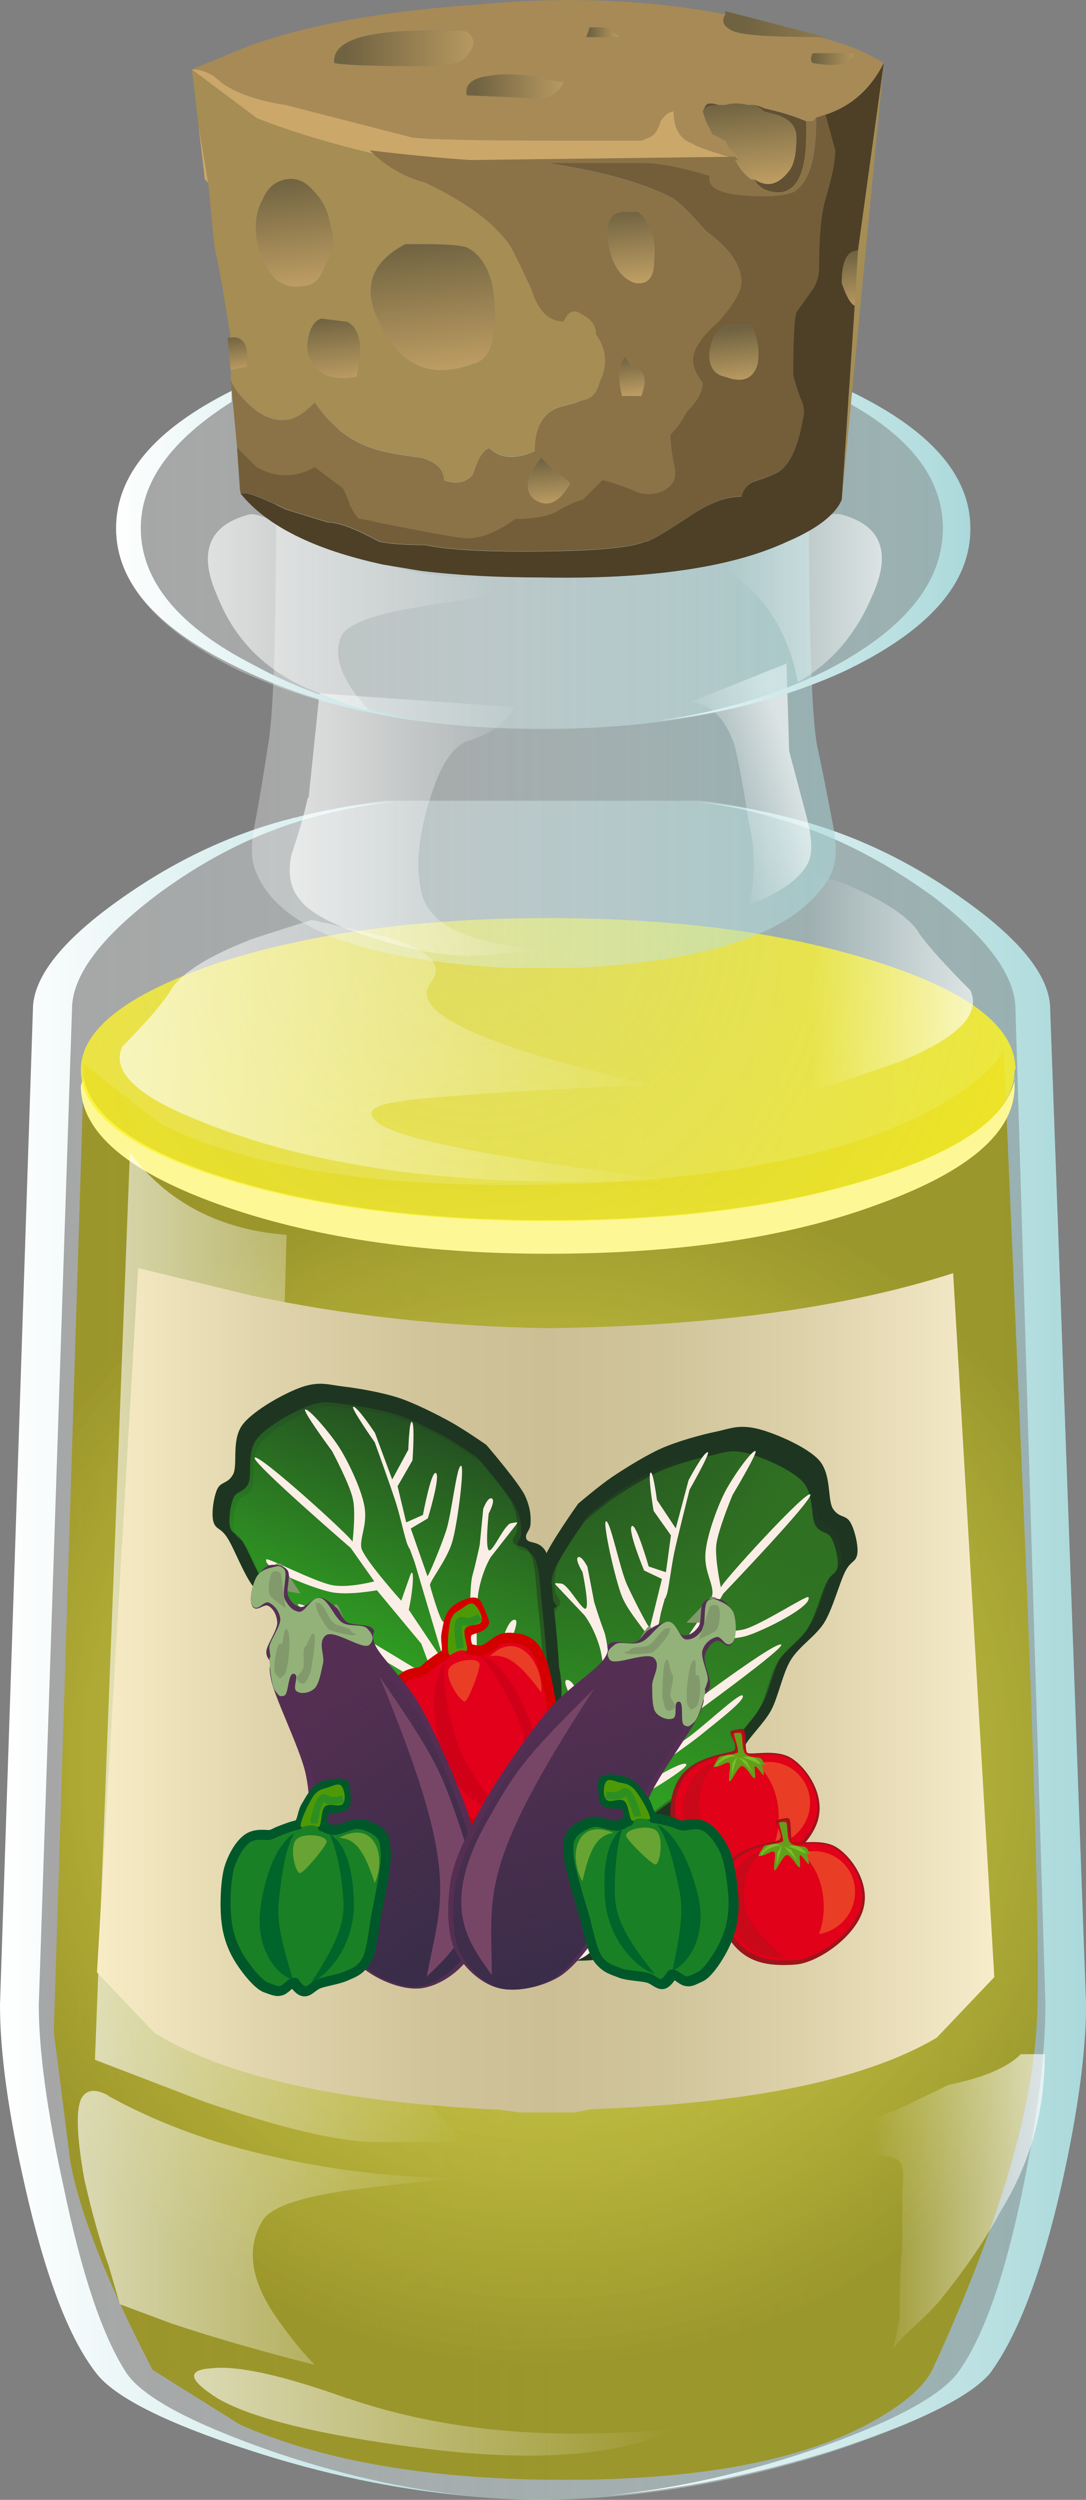 <?xml version="1.0" encoding="utf-8"?>
<!-- Generator: Adobe Illustrator 25.0.0, SVG Export Plug-In . SVG Version: 6.00 Build 0)  -->
<svg version="1.1"
	 id="svg2" xmlns:cc="http://creativecommons.org/ns#" xmlns:dc="http://purl.org/dc/elements/1.1/" xmlns:inkscape="http://www.inkscape.org/namespaces/inkscape" xmlns:ns1="http://sozi.baierouge.fr" xmlns:rdf="http://www.w3.org/1999/02/22-rdf-syntax-ns#" xmlns:sodipodi="http://sodipodi.sourceforge.net/DTD/sodipodi-0.dtd"
	 xmlns="http://www.w3.org/2000/svg" xmlns:xlink="http://www.w3.org/1999/xlink" x="0px" y="0px" viewBox="0 0 369.5 849.8"
	 style="enable-background:new 0 0 369.5 849.8;" xml:space="preserve">
<rect x="0" y="0" width="369.5" height="849.8" fill="#808080" stroke="none"/>
<style type="text/css">
	.st0{fill-rule:evenodd;clip-rule:evenodd;fill:url(#path11_1_);}
	.st1{fill-rule:evenodd;clip-rule:evenodd;fill:url(#path18_1_);}
	.st2{fill-rule:evenodd;clip-rule:evenodd;fill:#FDF895;}
	.st3{fill-rule:evenodd;clip-rule:evenodd;fill:url(#path27_1_);}
	.st4{fill-rule:evenodd;clip-rule:evenodd;fill:url(#path100_1_);}
	.st5{fill-rule:evenodd;clip-rule:evenodd;fill:url(#path107_1_);}
	.st6{fill-rule:evenodd;clip-rule:evenodd;fill:url(#path114_1_);}
	.st7{fill-rule:evenodd;clip-rule:evenodd;fill:url(#path121_1_);}
	.st8{fill-rule:evenodd;clip-rule:evenodd;fill:url(#path128_1_);}
	.st9{fill-rule:evenodd;clip-rule:evenodd;fill:url(#path135_1_);}
	.st10{fill-rule:evenodd;clip-rule:evenodd;fill:url(#path142_1_);}
	.st11{fill-rule:evenodd;clip-rule:evenodd;fill:url(#path149_1_);}
	.st12{fill-rule:evenodd;clip-rule:evenodd;fill:url(#path156_1_);}
	.st13{fill-rule:evenodd;clip-rule:evenodd;fill:url(#path163_1_);}
	.st14{fill-rule:evenodd;clip-rule:evenodd;fill:url(#path170_1_);}
	.st15{fill-rule:evenodd;clip-rule:evenodd;fill:url(#path177_1_);}
	.st16{fill-rule:evenodd;clip-rule:evenodd;fill:url(#path184_1_);}
	.st17{fill-rule:evenodd;clip-rule:evenodd;fill:url(#path191_1_);}
	.st18{fill-rule:evenodd;clip-rule:evenodd;fill:url(#path198_1_);}
	.st19{fill-rule:evenodd;clip-rule:evenodd;fill:url(#path205_1_);}
	.st20{fill-rule:evenodd;clip-rule:evenodd;fill:url(#path212_1_);}
	.st21{fill-rule:evenodd;clip-rule:evenodd;fill:#A78A56;}
	.st22{fill-rule:evenodd;clip-rule:evenodd;fill:url(#path221_1_);}
	.st23{fill-rule:evenodd;clip-rule:evenodd;fill:url(#path228_1_);}
	.st24{fill-rule:evenodd;clip-rule:evenodd;fill:#615031;}
	.st25{fill-rule:evenodd;clip-rule:evenodd;fill:#8B7347;}
	.st26{fill-rule:evenodd;clip-rule:evenodd;fill:#A58D54;}
	.st27{fill-rule:evenodd;clip-rule:evenodd;fill:url(#path241_1_);}
	.st28{fill-rule:evenodd;clip-rule:evenodd;fill:#735E39;}
	.st29{fill-rule:evenodd;clip-rule:evenodd;fill:#4D4027;}
	.st30{fill-rule:evenodd;clip-rule:evenodd;fill:url(#path252_1_);}
	.st31{fill-rule:evenodd;clip-rule:evenodd;fill:#CBA769;}
	.st32{fill-rule:evenodd;clip-rule:evenodd;fill:url(#path261_1_);}
	.st33{fill-rule:evenodd;clip-rule:evenodd;fill:url(#path268_1_);}
	.st34{fill-rule:evenodd;clip-rule:evenodd;fill:url(#path275_1_);}
	.st35{fill-rule:evenodd;clip-rule:evenodd;fill:url(#path282_1_);}
	.st36{fill-rule:evenodd;clip-rule:evenodd;fill:url(#path289_1_);}
	.st37{fill-rule:evenodd;clip-rule:evenodd;fill:url(#path296_1_);}
	.st38{fill-rule:evenodd;clip-rule:evenodd;fill:url(#path303_1_);}
	.st39{fill-rule:evenodd;clip-rule:evenodd;fill:url(#path310_1_);}
	.st40{fill-rule:evenodd;clip-rule:evenodd;fill:url(#path317_1_);}
	.st41{fill-rule:evenodd;clip-rule:evenodd;fill:url(#path324_1_);}
	.st42{fill-rule:evenodd;clip-rule:evenodd;fill:url(#path331_1_);}
	.st43{fill-rule:evenodd;clip-rule:evenodd;fill:url(#path352_1_);}
	.st44{fill-rule:evenodd;clip-rule:evenodd;fill:#1E3621;}
	.st45{fill-rule:evenodd;clip-rule:evenodd;fill:url(#path5240_1_);}
	.st46{fill-rule:evenodd;clip-rule:evenodd;fill:url(#path5242_1_);}
	.st47{fill-rule:evenodd;clip-rule:evenodd;fill:#FBEEE6;}
	.st48{fill-rule:evenodd;clip-rule:evenodd;fill:url(#path5752_1_);}
	.st49{fill-rule:evenodd;clip-rule:evenodd;fill:url(#path5754_1_);}
	.st50{fill-rule:evenodd;clip-rule:evenodd;fill:#E3001B;stroke:#D40000;stroke-width:2.727;stroke-linejoin:round;}
	.st51{fill:#D00018;}
	.st52{fill:#EA3D25;}
	.st53{fill-rule:evenodd;clip-rule:evenodd;fill:#EA3D25;}
	.st54{fill-rule:evenodd;clip-rule:evenodd;fill:#4E9A06;}
	.st55{fill:none;stroke:#2D8F20;stroke-width:2.086;}
	.st56{fill-rule:evenodd;clip-rule:evenodd;fill:#9C151C;}
	.st57{fill-rule:evenodd;clip-rule:evenodd;fill:#E10119;}
	.st58{opacity:0.347;fill:#9C151C;enable-background:new    ;}
	.st59{opacity:0.347;fill:#FCAF3E;enable-background:new    ;}
	.st60{fill-rule:evenodd;clip-rule:evenodd;fill:#639F1B;}
	.st61{opacity:0.508;fill-rule:evenodd;clip-rule:evenodd;fill:#8AE234;enable-background:new    ;}
	.st62{fill-rule:evenodd;clip-rule:evenodd;fill:#77C127;}
	.st63{fill-rule:evenodd;clip-rule:evenodd;fill:#829A6B;}
	.st64{fill-rule:evenodd;clip-rule:evenodd;fill:#552F53;}
	.st65{fill-rule:evenodd;clip-rule:evenodd;fill:url(#path6689_1_);}
	.st66{fill:#774666;}
	.st67{fill-rule:evenodd;clip-rule:evenodd;fill:#93B279;}
	.st68{fill-rule:evenodd;clip-rule:evenodd;fill:url(#path5138_1_);}
	.st69{fill-rule:evenodd;clip-rule:evenodd;fill:#1A8025;stroke:#00582A;stroke-width:2.811;stroke-linejoin:round;}
	.st70{fill:#00652B;}
	.st71{opacity:0.344;fill:#FCE94F;enable-background:new    ;}
	.st72{opacity:0.344;fill-rule:evenodd;clip-rule:evenodd;fill:#FCE94F;enable-background:new    ;}
	.st73{fill:none;stroke:#2D8F20;stroke-width:2.15;}
</style>
<sodipodi:namedview  bordercolor="#666666" borderopacity="1" gridtolerance="10" guidetolerance="10" id="namedview369" inkscape:current-layer="svg2" inkscape:cx="8.408" inkscape:cy="19.320253" inkscape:pageopacity="0" inkscape:pageshadow="2" inkscape:window-height="645" inkscape:window-maximized="0" inkscape:window-width="785" inkscape:window-x="0" inkscape:window-y="0" inkscape:zoom="6.1077403" objecttolerance="10" pagecolor="#ffffff" showgrid="false">
	</sodipodi:namedview>
<linearGradient id="path11_1_" gradientUnits="userSpaceOnUse" x1="843.096" y1="1216.83" x2="1265.344" y2="1216.83" gradientTransform="matrix(0.85 0 0 0.85 -714.3 -473.306)">
	<stop  offset="0" style="stop-color:#FFFFFF;stop-opacity:0.298"/>
	<stop  offset="1" style="stop-color:#ABD9DB;stop-opacity:0.549"/>
</linearGradient>
<path id="path11" inkscape:connector-curvature="0" class="st0" d="M326.5,304.9c20.6,14.3,30.8,27.1,30.8,38.3l12.2,338.3
	c0,15.6-2.8,36.2-8.4,61.7c-6.8,29.9-15,51.1-24.3,63.6c-6.9,8.1-25.2,17.2-55.2,27.1c-33.6,10.6-67,15.9-100,15.9
	c-31.8-0.6-63.9-6.2-96.3-16.8c-28.6-9.3-46-18.1-52.3-26.2c-9.2-11.8-17.4-33-24.2-63.6c-5.5-24.9-8.4-45.5-8.4-61.7l11.2-338.3
	c0-11.2,10.3-24,30.9-38.3c18.7-13.1,38.3-22.1,58.9-27.1c12.5-3.1,22.4-5,29.9-5.6H238c7.5,0.6,17.4,2.5,29.9,5.6
	c20.5,5,40.2,14,58.8,27.1L326.5,304.9L326.5,304.9z"/>
<radialGradient id="path18_1_" cx="1058.822" cy="-372.746" r="245.405" gradientTransform="matrix(0.85 0 0 -0.85 -714.3 283.266)" gradientUnits="userSpaceOnUse">
	<stop  offset="0" style="stop-color:#FBF128;stop-opacity:0.667"/>
	<stop  offset="0.988" style="stop-color:#999214;stop-opacity:0.847"/>
</radialGradient>
<path id="path18" inkscape:connector-curvature="0" class="st1" d="M310.6,380.6c16.2-8.1,26.5-15.9,30.9-23.4l6.5,149.5
	c4.4,102.7,5.9,163.4,4.7,182.1c-1.8,30.6-13.7,69.5-35.5,116.8c-3.1,6.2-10.6,12.4-22.4,18.7C271.2,836.7,236.9,843,192,843
	s-81.6-6.2-110.2-18.7l-29.9-18.7c-15.5-29.9-24.9-53.6-28-71l-5.6-43.9l10.3-329l26.2,20.5c28,13.7,67.3,20.6,117.7,20.6
	c59.8,0,105.9-7.5,138.3-22.4L310.6,380.6z"/>
<path id="path20" inkscape:connector-curvature="0" class="st2" d="M345.2,366.5v2.8c0,15.6-15.6,29-46.7,40.2
	c-30.3,11.2-67.7,16.7-112.2,16.7c-43.5,0-80.9-5.7-112.2-16.9c-31-11.2-46.6-24.6-46.6-40.2l0.9-2.9c2.6,13.7,19.1,25.2,49.5,34.6
	c30.3,9.3,66.9,14,108.4,14c42.4,0,79-4.6,109.5-14c30.6-9.3,47.1-20.9,49.6-34.5L345.2,366.5z"/>
<radialGradient id="path27_1_" cx="1085.829" cy="1786.721" r="217.634" gradientTransform="matrix(0.74 0.419 0.419 -0.74 -1388.064 1179.977)" gradientUnits="userSpaceOnUse">
	<stop  offset="0" style="stop-color:#FCF33F;stop-opacity:0.667"/>
	<stop  offset="0.988" style="stop-color:#FBF128;stop-opacity:0.847"/>
</radialGradient>
<path id="path27" inkscape:connector-curvature="0" class="st3" d="M345.2,363.7c0,14.3-15.6,26.5-46.7,36.4
	c-31,10-68.4,15-112.2,15c-43.5,0-80.9-5-112.2-15c-31-10-46.6-22.1-46.6-36.4c0-13.7,15.6-25.8,46.8-36.4
	c31.2-10.1,68.5-15.2,112.2-15.2s81,5,112.2,15s46.8,22.1,46.8,36.5L345.2,363.7z"/>
<linearGradient id="path100_1_" gradientUnits="userSpaceOnUse" x1="878.723" y1="1215.654" x2="1027.194" y2="1215.654" gradientTransform="matrix(0.85 0 0 0.85 -714.3 -473.306)">
	<stop  offset="0" style="stop-color:#FFFFFF;stop-opacity:0.639"/>
	<stop  offset="1" style="stop-color:#FFFFFF;stop-opacity:0"/>
</linearGradient>
<path id="path100" inkscape:connector-curvature="0" class="st4" d="M44.2,391.8c12.5,16.8,30.3,26.2,53.3,28l-0.9,32.7
	c-1.9,29.9-5,64.2-9.3,102.8c-4.4,38.7,6.2,79.2,31.8,121.5c12.5,21.2,25.7,38.3,39.4,51.4h-29.9c-13.1,0-33-4.7-59.8-14l-36.5-14
	L44.2,391.8L44.2,391.8z"/>
<linearGradient id="path107_1_" gradientUnits="userSpaceOnUse" x1="840.677" y1="1216.242" x2="1054.44" y2="1216.242" gradientTransform="matrix(0.85 0 0 0.85 -714.3 -473.306)">
	<stop  offset="0" style="stop-color:#FFFFFF"/>
	<stop  offset="1" style="stop-color:#ABD9DB"/>
</linearGradient>
<path id="path107" inkscape:connector-curvature="0" class="st5" d="M101.3,277.7c11.9-3,22.9-4.7,33.2-5.1
	c-8.1,0.7-17.3,2.3-27.6,5.1c-18.7,5-36.9,14-54.3,27.1c-18.7,14.3-28.1,27.1-28.1,38.3L13.2,681.5c0,15.6,2.8,36.2,8.4,61.7
	c6.2,29.9,13.3,51.1,21.5,63.6c5.6,8.1,21.8,16.8,48.6,26.2c22.9,7.9,45.4,13.1,67.7,15.4c-24.6-2.1-49.4-7.3-74.3-15.4
	c-28.6-9.3-46.1-18.1-52.3-26.2c-9.3-11.8-17.4-33-24.3-63.6C2.8,718.3,0,697.7,0,681.5l11.2-338.3c0-11.2,10.3-24,30.8-38.3
	c18.7-13.1,38.3-22.1,58.9-27.1h0.4V277.7z"/>
<linearGradient id="path114_1_" gradientUnits="userSpaceOnUse" x1="1058.179" y1="1216.183" x2="1274.801" y2="1216.183" gradientTransform="matrix(0.85 0 0 0.85 -714.3 -473.306)">
	<stop  offset="0" style="stop-color:#FFFFFF"/>
	<stop  offset="1" style="stop-color:#ABD9DB"/>
</linearGradient>
<path id="path114" inkscape:connector-curvature="0" class="st6" d="M235.4,272.6c9.9,0.5,20.6,2.2,32.2,5.1
	c20.6,5,40.2,14,58.9,27.1c20.6,14.3,30.8,27.1,30.8,38.3l12.2,338.3c0,15.6-2.6,36.2-8.4,61.7c-6.8,29.9-15,51.1-24.2,63.6
	c-6.8,8.1-24.6,16.8-53.2,26.2c-25.9,8.1-51.5,13.3-76.6,15.4c22.7-2.3,45.7-7.5,69.2-15.4c26.8-9.3,43.3-18.1,49.5-26.2
	c8.7-11.8,16.2-33,22.4-63.6c5-24.9,7.5-45.5,7.5-61.7l-10.2-338.3c0-11.2-9.3-24-28-38.3c-18-13.1-36.4-22.1-55.1-27.1
	c-9.4-2.8-18.3-4.5-26.7-5.1L235.4,272.6L235.4,272.6z"/>
<linearGradient id="path121_1_" gradientUnits="userSpaceOnUse" x1="887.819" y1="977.065" x2="1110.82" y2="977.065" gradientTransform="matrix(0.85 0 0 0.85 -714.3 -473.306)">
	<stop  offset="0" style="stop-color:#FFFFFF;stop-opacity:0.639"/>
	<stop  offset="1" style="stop-color:#FFFFFF;stop-opacity:0"/>
</linearGradient>
<path id="path121" inkscape:connector-curvature="0" class="st7" d="M230.3,401.7h-36.4c-51.1,0-93.8-7.1-128-21.5
	c-19.9-8.1-28-16.3-24.3-24.4c8.7-8.8,14.3-15.4,16.8-19.7c3.7-5.6,12.8-11.2,27.1-16.8c7.5-2.5,14.3-4.6,20.6-6.6l24.4,5.6
	c15.6,4.4,20.9,9.7,16,15.8c-7.5,10,17.4,21.6,74.8,34.6l-38.3,1.9c-28.7,1.8-43.9,3.1-45.8,3.7c-10.6,1.2-13.4,3.7-8.4,7.5
	c7.5,5.6,41.4,12.2,101.8,19.6L230.3,401.7z"/>
<linearGradient id="path128_1_" gradientUnits="userSpaceOnUse" x1="918.529" y1="1521.34" x2="1110.96" y2="1521.34" gradientTransform="matrix(0.85 0 0 0.85 -714.3 -473.306)">
	<stop  offset="0" style="stop-color:#FFFFFF;stop-opacity:0.639"/>
	<stop  offset="1" style="stop-color:#FFFFFF;stop-opacity:0"/>
</linearGradient>
<path id="path128" inkscape:connector-curvature="0" class="st8" d="M118.1,815.2c32.4,11.2,69.8,14.6,112.2,10.3
	c-19.4,9.5-48.6,11.7-87.9,6.6c-33.6-4.4-56.4-9.9-68.2-16.7c-9.9-6.2-10.8-9.7-2.6-10.3c8.8-1.1,24.3,2.2,46.8,10.3L118.1,815.2z"
	/>
<linearGradient id="path135_1_" gradientUnits="userSpaceOnUse" x1="-7873.131" y1="-1615.793" x2="-7810.455" y2="-1615.793" gradientTransform="matrix(-0.85 0 0 -0.85 -6363.071 -1040.574)">
	<stop  offset="0" style="stop-color:#FFFFFF;stop-opacity:0.639"/>
	<stop  offset="1" style="stop-color:#FFFFFF;stop-opacity:0"/>
</linearGradient>
<path id="path135" inkscape:connector-curvature="0" class="st9" d="M312.5,317c3.1,4.4,9,11,17.7,19.7c3.7,8.1-4.4,16.2-24.3,24.3
	l-32.7,11.2c5-13.9,5-27.9,0-42.2c-5-14.3-13.7-25.3-26.2-32.8l18.7-3.7l20.6,6.5c13.6,5.6,22.4,11.2,26.2,16.8L312.5,317z"/>
<linearGradient id="path142_1_" gradientUnits="userSpaceOnUse" x1="871.685" y1="1447.811" x2="1025.604" y2="1447.811" gradientTransform="matrix(0.85 0 0 0.85 -714.3 -473.306)">
	<stop  offset="0" style="stop-color:#FFFFFF;stop-opacity:0.639"/>
	<stop  offset="1" style="stop-color:#FFFFFF;stop-opacity:0"/>
</linearGradient>
<path id="path142" inkscape:connector-curvature="0" class="st10" d="M36.7,712.4c11.2,6.2,23.7,11.5,37.4,15.8
	c27.4,8.1,55.2,12.2,83.2,12.2c-13.7,1.2-25.5,2.5-35.5,3.7c-19.3,2.5-30.2,6.2-32.7,11.2c-5.5,9.3-3.7,20.6,5.7,33.6
	c4.4,6.2,8.5,11.2,12.3,15c-17.4-4.4-33.6-9-48.6-14l-17.7-6.6l-3.8-13c-3.1-8.7-5.9-18.7-8.4-29.9c-2.5-14.3-2.8-23.4-0.9-27.1
	c1.8-3.1,4.9-3.3,9.3-0.9H36.7z"/>
<linearGradient id="path149_1_" gradientUnits="userSpaceOnUse" x1="-7901.722" y1="-2104.617" x2="-7834.645" y2="-2104.617" gradientTransform="matrix(-0.85 0 0 -0.85 -6363.071 -1040.574)">
	<stop  offset="0" style="stop-color:#FFFFFF;stop-opacity:0.639"/>
	<stop  offset="1" style="stop-color:#FFFFFF;stop-opacity:0"/>
</linearGradient>
<path id="path149" inkscape:connector-curvature="0" class="st11" d="M347.1,698.3h8.4c0,19.4-5,37.1-15,53.3
	c-5,9.3-11.5,19-19.6,29c-1.8,2.6-6.2,7-13,13.2c-1.5,1.7-3.1,3.3-4.2,4.6c1.1-3.1,1.8-6.8,2.4-11.2c0-11.2,0.3-18.9,0.9-23.3v-18.7
	c0.6-5.5,0.3-9-0.9-10.3c-0.6-1.1-3.7-2.2-9.4-2.7c-13.7,1.3-24,1.3-30.8,0c4.4-3.1,10.9-5.9,19.6-8.4c4.4-1.3,11-3.4,19.7-6.6
	l17.6-8.5c11.9-2.4,19.9-5.9,24.3-10.2V698.3z"/>
<linearGradient id="path156_1_" gradientUnits="userSpaceOnUse" x1="941.84" y1="830.536" x2="1168.799" y2="830.536" gradientTransform="matrix(0.85 0 0 0.85 -714.3 -473.306)">
	<stop  offset="0" style="stop-color:#FFFFFF;stop-opacity:0.298"/>
	<stop  offset="1" style="stop-color:#ABD9DB;stop-opacity:0.549"/>
</linearGradient>
<path id="path156" inkscape:connector-curvature="0" class="st12" d="M177,136.6l7.5,0.9l7.5-0.9c23.7,0,43.6,2.8,59.8,8.4
	c15.6,5.6,23.4,12.1,23.4,19.6c0,49.2,0.9,78.8,2.8,88.8c1.9,8.7,3.7,18.1,5.6,28c1.3,6.8,0.9,12.1-0.9,15.9
	c-10,18.7-38.6,29.2-86,31.7h-24.3c-48.6-2.6-77-13.2-85-31.9c-1.9-3.7-2.2-9-0.9-15.9c1.9-10,3.4-19.3,4.7-28
	c1.9-10,2.8-39.6,2.8-88.8c0-7.5,7.8-14.1,23.4-19.7c16.2-5.6,36.1-8.4,59.8-8.4L177,136.6z"/>
<linearGradient id="path163_1_" gradientUnits="userSpaceOnUse" x1="958.114" y1="886.617" x2="1058.179" y2="886.617" gradientTransform="matrix(0.85 0 0 0.85 -714.3 -473.306)">
	<stop  offset="0" style="stop-color:#FFFFFF;stop-opacity:0.639"/>
	<stop  offset="1" style="stop-color:#FFFFFF;stop-opacity:0"/>
</linearGradient>
<path id="path163" inkscape:connector-curvature="0" class="st13" d="M105,271.2l3.7-35.5l66.4,4.7c-2.5,5-7.5,8.7-15,11.2
	c-5.6,1.3-10.3,8.1-14,20.6c-3.7,11.8-4.7,22.1-2.8,30.8c2.5,11.9,17.1,18.4,43.9,19.7l-20.6,1.8c-10,1.3-22.1-0.3-36.5-4.7
	c-15-4.4-24.4-9-28.1-14c-3.1-3.7-4.2-8.7-2.9-15c2.5-7.5,4.4-14,5.6-19.6L105,271.2z"/>
<linearGradient id="path170_1_" gradientUnits="userSpaceOnUse" x1="-7218.875" y1="-2852.013" x2="-7183.072" y2="-2852.013" gradientTransform="matrix(-0.809 0.261 -0.261 -0.809 -6313.929 -159.641)">
	<stop  offset="0" style="stop-color:#FFFFFF;stop-opacity:0.639"/>
	<stop  offset="1" style="stop-color:#FFFFFF;stop-opacity:0"/>
</linearGradient>
<path id="path170" inkscape:connector-curvature="0" class="st14" d="M267.6,225.4l0.9,29.9l5.7,21.5c2.4,8.7,2.4,14.6,0,17.8
	c-3.1,5-9.7,9.3-19.6,13.1c2.5-8.7,2.5-18.4,0-29c-1.8-11.7-3.4-20.2-4.6-25.1c-3.1-9.3-8.1-14.3-15-15l32.8-13.1L267.6,225.4z"/>
<linearGradient id="path177_1_" gradientUnits="userSpaceOnUse" x1="886.823" y1="780.536" x2="1228.141" y2="780.536" gradientTransform="matrix(0.85 0 0 0.85 -714.3 -473.306)">
	<stop  offset="0" style="stop-color:#FFFFFF;stop-opacity:0.298"/>
	<stop  offset="1" style="stop-color:#ABD9DB;stop-opacity:0.549"/>
</linearGradient>
<path id="path177" inkscape:connector-curvature="0" class="st15" d="M289.1,132.9c27.4,13.1,41.1,28.6,41.1,46.7
	c0,18.7-14.3,34.9-43,48.6c-28.7,13.1-62.9,19.6-102.8,19.6s-74.1-6.6-102.8-19.7c-28-13.7-42.1-29.9-42.1-48.6
	c0-18,13.1-33.6,39.3-46.7l0.9,7.5v0.9l0.9,10.1v0.9l0.9,13.1v0.9l0.9,1.8l7.5,7.5h0.9l2.9,1.9l0.9,0.9l11.2,5.6l5.5,1.9h1.9
	l8.4,2.8l6.5,0.9l10.3,2.8h3.7l8.4,0.9l3.7,0.9l10.3,1h3.7c6.8,0,12.1,0.3,15.8,0.9c36.1,0.7,63.8-3.7,83.1-13.1
	c10-4.3,16.3-9,18.7-14v-7.5l3-28.9L289.1,132.9z"/>
<linearGradient id="path184_1_" gradientUnits="userSpaceOnUse" x1="1057.738" y1="779.124" x2="1228.838" y2="779.124" gradientTransform="matrix(0.85 0 0 0.85 -714.3 -473.306)">
	<stop  offset="0" style="stop-color:#FFFFFF"/>
	<stop  offset="1" style="stop-color:#ABD9DB"/>
</linearGradient>
<path id="path184" inkscape:connector-curvature="0" class="st16" d="M287.2,228.2c-18.6,8.5-39.6,14.1-63.1,16.8
	c20.9-3,39.8-8.7,56.5-16.8c26.8-13.7,40.2-29.9,40.2-48.6c0-16.8-11-31.1-32.8-43l1-3.7c27.4,13.1,41.1,28.7,41.1,46.7
	C330.3,198.3,315.9,214.5,287.2,228.2L287.2,228.2z"/>
<linearGradient id="path191_1_" gradientUnits="userSpaceOnUse" x1="886.64" y1="778.889" x2="1050.481" y2="778.889" gradientTransform="matrix(0.85 0 0 0.85 -714.3 -473.306)">
	<stop  offset="0" style="stop-color:#FFFFFF"/>
	<stop  offset="1" style="stop-color:#ABD9DB"/>
</linearGradient>
<path id="path191" inkscape:connector-curvature="0" class="st17" d="M140,244.6c-22.5-3.3-42.6-9.4-60.3-18.3
	c-26.8-13.1-40.2-28.6-40.2-46.7s13.1-33.6,39.3-46.7v3.7c-20.6,13-30.9,27.3-30.9,42.9c0,18,13,33.6,38.5,46.6
	c15.6,8.6,33.5,14.6,53.8,18.3L140,244.6z"/>
<linearGradient id="path198_1_" gradientUnits="userSpaceOnUse" x1="924.027" y1="801.607" x2="1039.485" y2="801.607" gradientTransform="matrix(0.85 0 0 0.85 -714.3 -473.306)">
	<stop  offset="0" style="stop-color:#FFFFFF;stop-opacity:0.639"/>
	<stop  offset="1" style="stop-color:#FFFFFF;stop-opacity:0"/>
</linearGradient>
<path id="path198" inkscape:connector-curvature="0" class="st18" d="M168.6,195.5l0.9,6.6c-12.4,1.9-22.4,3.4-29.9,4.7
	c-13.7,2.5-21.5,5.6-23.4,9.3c-3.1,6.8,0,15.3,9.3,25.2c-1.9,0-7.5-1.8-16.8-5.6c-16.8-6.2-28.4-17.2-34.6-32.7
	c-6.8-15-3.3-24.3,10.3-28c2-0.6,5.1,0.3,9.5,2.8c7.5,3.7,15.8,7.3,25.3,10.3c18.7,6.8,35.2,9.5,49.6,7.5L168.6,195.5z"/>
<linearGradient id="path205_1_" gradientUnits="userSpaceOnUse" x1="1192.991" y1="796.019" x2="1130.973" y2="796.019" gradientTransform="matrix(0.85 0 0 0.85 -714.3 -473.306)">
	<stop  offset="0" style="stop-color:#FFFFFF;stop-opacity:0.639"/>
	<stop  offset="1" style="stop-color:#FFFFFF;stop-opacity:0"/>
</linearGradient>
<path id="path205" inkscape:connector-curvature="0" class="st19" d="M286.3,174.9c13.7,3.7,17.2,13.1,10.3,28
	c-5.6,13.1-14,22.7-25.2,29c-3.3-18.7-13-32.4-29-41.1l9.2-2.8c8.7-3.1,17.2-6.6,25.2-10.3c3.7-2.5,6.8-3.4,9.3-2.8L286.3,174.9z"/>
<linearGradient id="path212_1_" gradientUnits="userSpaceOnUse" x1="-6973.537" y1="-470.978" x2="-6899.864" y2="-470.978" gradientTransform="matrix(-1 0 0 -1 -6647.042 -462.777)">
	<stop  offset="0" style="stop-color:#C1A064"/>
	<stop  offset="1" style="stop-color:#706341"/>
</linearGradient>
<path id="path212" inkscape:connector-curvature="0" class="st20" d="M278.7,12.6h-1.1c-16.1,0-25.6-0.7-28.6-2.2s-3.7-3.3-2.2-5.5
	V3.8l34.1,8.8H278.7z"/>
<path id="path214" inkscape:connector-curvature="0" class="st21" d="M65.3,23.6L84,15.9c19.8-7.3,45.8-12.1,78.1-14.3
	c30.1-2.9,58.3-1.8,84.7,3.3c-1.5,2.2-0.7,4,2.2,5.5s12.4,2.2,28.6,2.2h1.1c8.8,2.2,16.1,5.1,22,8.8c-4.4,8.8-11,14.7-19.8,17.6
	l-3.3,1.1l-1.1,1.1c-3.7-1.5-7.7-2.6-12.1-3.3l-4.4-1.1c-1.4-0.7-2.9-1.1-4.4-1.1h-1.1c-2.9-0.7-5.5-0.7-7.7,0h-2.2
	c-2.2-0.7-3.7-0.7-4.4,0l-1.1,2.2l1.1,3.3l2.2,4.4l4.4,2.2l1.1,2.2l2.2,2.2c0.7,0.7,1.5,1.1,2.2,1.1h-4.4
	c-7.3-2.2-11.4-3.7-12.1-4.4c-4.4-1.5-6.6-5.1-6.6-11c-1.5,0-2.9,1.1-4.4,3.3c-0.7,2.2-1.5,3.7-2.2,4.4s-2.2,1.5-4.4,2.2h-27.5
	c-29.3,0-46.2-0.4-50.6-1.1l-42.9-11c-9.5-1.5-16.9-4-22-7.7C72.3,25.1,69,23.6,65.3,23.6z M276.5,18.1c-0.7,1.5-0.7,2.6,0,3.3
	c8,1.5,12.8,0.4,14.3-3.3H276.5z M210.5,12.6c-1.5-2.2-3.7-3.3-6.6-3.3h-3.3l-1.1,3.3H210.5z M166.5,25.8c-5.9,0.7-8.4,2.9-7.7,6.6
	l26.4,1.1c2.9-0.7,5.1-2.6,6.6-5.5l-12.1-2.2C174.6,25.1,170.2,25.1,166.5,25.8z M145.6,10.4c-22,0-32.6,3.7-31.9,11
	c2.9,0.7,13.2,1.1,30.8,1.1c6.6,0,11-0.7,13.2-2.2c2.2-2.2,3.3-4,3.3-5.5c0-2.9-1.5-4.4-4.4-4.4H145.6z"/>
<linearGradient id="path221_1_" gradientUnits="userSpaceOnUse" x1="-6940.549" y1="-482.852" x2="-6924.055" y2="-482.852" gradientTransform="matrix(-1 0 0 -1 -6647.042 -462.777)">
	<stop  offset="0" style="stop-color:#C1A064"/>
	<stop  offset="1" style="stop-color:#706341"/>
</linearGradient>
<path id="path221" inkscape:connector-curvature="0" class="st22" d="M276.5,18.1h14.3c-1.5,3.7-6.2,4.8-14.3,3.3
	C275.7,20.7,275.7,19.6,276.5,18.1z"/>
<linearGradient id="path228_1_" gradientUnits="userSpaceOnUse" x1="-3908.449" y1="3204.815" x2="-3878.584" y2="3204.815" gradientTransform="matrix(-0.11 -0.994 0.994 -0.11 -3358.059 -3468.666)">
	<stop  offset="0" style="stop-color:#C1A064"/>
	<stop  offset="1" style="stop-color:#706341"/>
</linearGradient>
<path id="path228" inkscape:connector-curvature="0" class="st23" d="M255.6,35.7c1.5,0.1,3,0.8,4.4,2.2l4.4,1.1
	c4.4,1.5,6.6,4,6.6,7.7c0,5.1-0.7,8.8-2.2,11c-3.7,5.1-7.7,6.2-12.1,3.3l-5.5-7.7h1.1c-0.8,0-1.5-0.4-2.2-1.1l-2.2-2.2l-1.1-2.2
	l-4.4-2.2l-2.2-4.4l-1.1-3.3c0.8-1.5,2.6-2.2,5.5-2.2h2.2c2.2-0.7,4.8-0.7,7.7,0C254.5,35.7,255.6,35.7,255.6,35.7z"/>
<path id="path230" inkscape:connector-curvature="0" class="st24" d="M239.1,37.9l1.1-2.2c0.7-0.7,2.2-0.7,4.4,0
	C241.7,35.7,239.8,36.4,239.1,37.9z M264.4,37.9c2.9,0.7,6.2,1.8,9.9,3.3v4.4c0,12.4-2.9,19.1-8.8,19.8c-4.4,0-7.3-1.5-8.8-4.4
	c4.4,2.9,8.4,1.8,12.1-3.3c1.5-2.2,2.2-5.9,2.2-11c0-3.7-2.2-6.2-6.6-7.7l-4.4-1.1c-1.4-1.4-2.9-2.1-4.4-2.2c1.5,0,3,0.4,4.4,1.1
	C260,36.8,264.4,37.9,264.4,37.9z"/>
<path id="path232" inkscape:connector-curvature="0" class="st25" d="M274.3,41.2h2.2l1.1-1.1v1.1c0,13.2-2.6,21.3-7.7,24.2
	c-3.7,1.5-9.5,1.8-17.6,1.1c-8.1-0.7-11.7-2.9-11-6.6c-9.5-2.9-17.2-4.4-23.1-4.4h-31.9c19,2.9,33.4,7,42.9,12.1
	c2.9,2.2,6.6,5.9,11,11c8,5.9,12.1,11.7,12.1,17.6c0,2.9-2.6,7.3-7.7,13.2c-5.9,5.1-8.8,9.5-8.8,13.2c0,2.2,1.1,4.8,3.3,7.7
	c0,2.9-1.8,6.2-5.5,9.9c-1.5,2.9-3.3,5.5-5.5,7.7c0,2.9,0.4,6.2,1.1,9.9c1.5,5.1-0.4,8.4-5.5,9.9c-2.9,0.7-5.9,0.4-8.8-1.1
	c-3.7-1.5-6.9-2.6-9.9-3.3l-6.6,6.6l-3.3,1.1l-4.4,2.2c-2.9,2.2-8.1,3.3-15.4,3.3c-5.9,4.4-11.4,6.6-16.5,6.6
	c-2.2,0-12.4-1.8-30.8-5.5c-2.9-0.7-4.8-1.1-5.5-1.1s-1.8-1.5-3.3-4.4c-1.5-4.4-2.6-6.6-3.3-6.6l-8.8-6.6c-6.6,3.7-13.2,3.7-19.8,0
	l-6.6-6.6l-2.2-23.1c0.7,2.2,2.6,4.8,5.5,7.7c5.1,5.1,10.3,7,15.4,5.5c2.2-0.7,4.8-2.6,7.7-5.5c5.9,8.8,13.6,14.3,23.1,16.5
	c2.9,0.7,7.3,1.5,13.2,2.2c5.1,1.5,7.7,4,7.7,7.7c4.4,1.5,7.7,0.7,9.9-2.2c1.5-5.1,3.3-8.1,5.5-8.8c3.7,3.7,8.8,4,15.4,1.1
	c0-8.8,3.3-13.9,9.9-15.4c2.9-0.7,5.5-1.5,7.7-2.2s3.7-2.6,4.4-5.5c2.9-5.9,2.6-11.4-1.1-16.5c0-2.9-1.5-5.1-4.4-6.6
	c-2.9-2.2-5.1-1.5-6.6,2.2c-5.1,0-8.8-3.7-11-11c-4.4-9.5-7-14.7-7.7-15.4c-5.1-7.3-14.7-14.3-28.6-20.9c-5.9-1.5-11.4-4.4-16.5-8.8
	l-1.1-1.1l-1.1-1.1c12.5,1.5,23.8,2.6,34.1,3.3l88-1.1h2.2l1.1,1.1h-1.1c1.5,2.9,3.3,5.1,5.5,6.6h1.1c1.5,2.9,4.4,4.4,8.8,4.4
	c5.9-0.7,8.8-7.3,8.8-19.8C274.3,45.6,274.3,41.2,274.3,41.2z M212.7,72c-5.1,0-6.9,4-5.5,12.1c1.5,6.6,4.4,10.6,8.8,12.1
	c4.4,0.7,6.6-1.8,6.6-7.7c0.7-7.3-1.1-12.8-5.5-16.5H212.7z M184.1,155.5c-5.1,6.6-5.9,11.4-2.2,14.3c4.4,2.9,8.4,1.1,12.1-5.5
	c-0.7-0.7-2.6-2.2-5.5-4.4L184.1,155.5z M211.6,134.6h6.6c2.2-5.9,1.1-9.2-3.3-9.9l-2.2-3.3C210.5,123.7,210.1,128,211.6,134.6z"/>
<path id="path234" inkscape:connector-curvature="0" class="st26" d="M276.5,41.2h-2.2c-3.7-1.5-7-2.6-9.9-3.3
	C268.8,38.6,272.8,39.7,276.5,41.2z M78.5,129.1v-3.3l5.5-1.1c0.7-7.3-1.1-10.6-5.5-9.9c-2.2-13.9-4-24.2-5.5-30.8l-2.2-22
	l-3.3-19.8l-2.2-18.7l22,16.5c11,4.4,24.2,8.4,39.6,12.1l1.1,1.1c5.1,4.4,10.6,7.3,16.5,8.8c13.9,6.6,23.4,13.6,28.6,20.9
	c0.7,0.7,3.3,5.9,7.7,15.4c2.2,7.3,5.9,11,11,11c1.5-3.7,3.7-4.4,6.6-2.2c2.9,1.5,4.4,3.7,4.4,6.6c3.7,5.1,4,10.6,1.1,16.5
	c-0.7,2.9-2.2,4.8-4.4,5.5s-4.8,1.5-7.7,2.2c-6.6,1.5-9.9,6.6-9.9,15.4c-6.6,2.9-11.7,2.6-15.4-1.1c-2.2,0.7-4,3.7-5.5,8.8
	c-2.2,2.9-5.5,3.7-9.9,2.2c0-3.7-2.6-6.2-7.7-7.7c-5.9-0.7-10.3-1.5-13.2-2.2c-9.5-2.2-17.2-7.7-23.1-16.5c-2.9,2.9-5.5,4.8-7.7,5.5
	c-5.1,1.5-10.3-0.4-15.4-5.5C81.1,133.9,79.3,131.3,78.5,129.1z M251.2,53.3v1.1l-1.1-1.1H251.2z M300.7,21.4l-14.3,148.4l4.4-66
	l1.1-18.7C291.9,85.2,300.7,21.4,300.7,21.4z M89.5,67.6c-2.2,3.7-2.9,8.1-2.2,13.2c0.7,5.1,2.6,9.5,5.5,13.2c2.9,2.9,6.2,4,9.9,3.3
	c3.7,0,6.2-2.2,7.7-6.6c2.9-4.4,3.7-8.8,2.2-13.2c-0.7-5.1-2.6-9.2-5.5-12.1c-2.9-3.7-6.2-5.1-9.9-4.4C93.6,61.7,91,63.9,89.5,67.6z
	 M106,122.6c2.2,5.1,7.3,6.9,15.4,5.5c2.2-10.3,1.1-16.5-3.3-18.7l-8.8-1.1c-2.2,0.7-3.7,2.9-4.4,6.6
	C104.2,117.8,104.6,120.4,106,122.6z M137.9,83c-12.5,6.6-15,16.1-7.7,28.6c6.6,13.2,16.9,17.2,30.8,12.1c6.6-1.5,8.8-10.3,6.6-26.4
	c-1.5-6.6-4.4-11-8.8-13.2c-2.2-0.7-6.9-1.1-14.3-1.1H137.9z"/>
<linearGradient id="path241_1_" gradientUnits="userSpaceOnUse" x1="-3909.175" y1="3201.455" x2="-3879.31" y2="3201.455" gradientTransform="matrix(-0.11 -0.994 0.994 -0.11 -3358.059 -3468.666)">
	<stop  offset="0" style="stop-color:#C1A064"/>
	<stop  offset="1" style="stop-color:#706341"/>
</linearGradient>
<path id="path241" inkscape:connector-curvature="0" class="st27" d="M251.2,54.4v-1.1l5.5,7.7h-1.1c-2.2-1.5-4-3.7-5.5-6.6
	C250.1,54.4,251.2,54.4,251.2,54.4z"/>
<path id="path243" inkscape:connector-curvature="0" class="st28" d="M81.8,167.6l-1.1-15.4l6.6,6.6c6.6,3.7,13.2,3.7,19.8,0
	l8.8,6.6c0.7,0,1.8,2.2,3.3,6.6c1.5,2.9,2.6,4.4,3.3,4.4s2.6,0.4,5.5,1.1c18.3,3.7,28.6,5.5,30.8,5.5c5.1,0,10.6-2.2,16.5-6.6
	c7.3,0,12.4-1.1,15.4-3.3l4.4-2.2l3.3-1.1l6.6-6.6c2.9,0.7,6.2,1.8,9.9,3.3c2.9,1.5,5.8,1.8,8.8,1.1c5.1-1.5,7-4.8,5.5-9.9
	c-0.7-3.7-1.1-7-1.1-9.9c2.2-2.2,4-4.8,5.5-7.7c3.7-3.7,5.5-6.9,5.5-9.9c-2.2-2.9-3.3-5.5-3.3-7.7c0-3.7,2.9-8.1,8.8-13.2
	c5.1-5.9,7.7-10.3,7.7-13.2c0-5.9-4-11.7-12.1-17.6c-4.4-5.1-8-8.8-11-11c-9.5-5.1-23.8-9.2-42.8-12.1h31.9c5.8,0,13.5,1.5,23.1,4.4
	c-0.7,3.7,2.9,5.9,11,6.6c8,0.7,13.9,0.4,17.6-1.1c5.1-2.9,7.7-11,7.7-24.2V40l3.3-1.1l3.3,12.1c0,3.7-1.1,9.2-3.3,16.5
	c-1.4,5.1-2.2,12.8-2.2,23.1c0,2.9-0.7,5.5-2.2,7.7l-5.5,7.7c-0.7,2.2-1.1,9.2-1.1,20.9c0,0.7,0.7,3.3,2.2,7.7
	c1.5,2.9,1.8,5.5,1.1,7.7c-1.5,8.8-4,14.7-7.7,17.6c-0.7,0.7-3.3,1.8-7.7,3.3c-2.9,0.7-4.8,2.6-5.5,5.5c-5.1,0-11,2.2-17.6,6.6
	c-8.8,5.9-13.9,8.8-15.4,8.8c-5.1,2.2-19.1,3.3-41.8,3.3c-14.7,0-25.7-0.7-33-2.2c-6.6,0-11.7-0.4-15.4-1.1
	c-8.1-4.4-13.9-6.6-17.6-6.6l-14.3-4.4c-5.9-2.9-10.3-4.8-13.2-5.5C84,167.6,81.8,167.6,81.8,167.6z M255.6,110.5h-7.7
	c-3.7,0.7-5.9,4-6.6,9.9c0,4.4,1.8,7,5.5,7.7c5.9,2.2,9.5,0.7,11-4.4C258.5,119.3,257.8,114.9,255.6,110.5z"/>
<path id="path245" inkscape:connector-curvature="0" class="st29" d="M300.7,21.4l-8.8,63.8c-3.7,0-5.5,3.7-5.5,11
	c1.5,4.4,2.9,7,4.4,7.7l-4.4,66c-2.2,5.1-8.4,9.9-18.7,14.3c-19,8.8-46.9,12.8-83.6,12.1c-14.6,0-28.2-0.7-40.7-2.2l-13.2-2.2
	c-23.5-5.1-39.6-13.2-48.4-24.2H84c2.9,0.7,7.3,2.6,13.2,5.5l14.3,4.4c3.7,0,9.5,2.2,17.6,6.6c3.7,0.7,8.8,1.1,15.4,1.1
	c7.3,1.5,18.3,2.2,33,2.2c22.7,0,36.7-1.1,41.8-3.3c1.5,0,6.6-2.9,15.4-8.8c6.6-4.4,12.4-6.6,17.6-6.6c0.7-2.9,2.6-4.8,5.5-5.5
	c4.4-1.5,6.9-2.6,7.7-3.3c3.7-2.9,6.2-8.8,7.7-17.6c0.7-2.2,0.4-4.8-1.1-7.7c-1.5-4.4-2.2-6.9-2.2-7.7c0-11.7,0.4-18.7,1.1-20.9
	l5.5-7.7c1.5-2.2,2.2-4.8,2.2-7.7c0-10.3,0.7-17.9,2.2-23.1c2.2-7.3,3.3-12.8,3.3-16.5L280.9,39C289.7,36.1,296.3,30.2,300.7,21.4z"
	/>
<linearGradient id="path252_1_" gradientUnits="userSpaceOnUse" x1="-6858.629" y1="-473.728" x2="-6847.629" y2="-473.728" gradientTransform="matrix(-1 0 0 -1 -6647.042 -462.777)">
	<stop  offset="0" style="stop-color:#C1A064"/>
	<stop  offset="1" style="stop-color:#706341"/>
</linearGradient>
<path id="path252" inkscape:connector-curvature="0" class="st30" d="M210.5,12.6h-11l1.1-3.3h3.3C206.8,9.3,209,10.4,210.5,12.6z"
	/>
<path id="path254" inkscape:connector-curvature="0" class="st31" d="M126.9,52.2c-15.4-3.7-28.6-7.7-39.6-12.1l-22-16.5
	c3.7,0,7,1.5,9.9,4.4c5.1,3.7,12.4,6.2,22,7.7l42.9,11c4.4,0.7,21.3,1.1,50.6,1.1h27.5c2.2-0.7,3.7-1.5,4.4-2.2s1.5-2.2,2.2-4.4
	c1.5-2.2,2.9-3.3,4.4-3.3c0,5.9,2.2,9.5,6.6,11c0.7,0.7,4.8,2.2,12.1,4.4l-88,1.1c-10.3-0.7-21.6-1.8-34.1-3.3
	C125.8,51.1,126.9,52.2,126.9,52.2z M70.8,62.1L69.7,61l-2.2-18.7L70.8,62.1z"/>
<linearGradient id="path261_1_" gradientUnits="userSpaceOnUse" x1="-3929.765" y1="3162.257" x2="-3904.32" y2="3162.257" gradientTransform="matrix(-0.108 -0.994 0.994 -0.108 -3351.413 -3467.999)">
	<stop  offset="0" style="stop-color:#C1A064"/>
	<stop  offset="1" style="stop-color:#706341"/>
</linearGradient>
<path id="path261" inkscape:connector-curvature="0" class="st32" d="M212.7,72h4.4c4.4,3.7,6.2,9.2,5.5,16.5c0,5.9-2.2,8.4-6.6,7.7
	c-4.4-1.5-7.3-5.5-8.8-12.1C205.7,76,207.5,72,212.7,72z"/>
<linearGradient id="path268_1_" gradientUnits="userSpaceOnUse" x1="-3988.396" y1="3186.728" x2="-3969.043" y2="3186.728" gradientTransform="matrix(-0.114 -0.994 0.994 -0.114 -3371.35 -3469.999)">
	<stop  offset="0" style="stop-color:#C1A064"/>
	<stop  offset="1" style="stop-color:#706341"/>
</linearGradient>
<path id="path268" inkscape:connector-curvature="0" class="st33" d="M255.6,110.5c2.2,4.4,2.9,8.8,2.2,13.2
	c-1.5,5.1-5.1,6.6-11,4.4c-3.7-0.7-5.5-3.3-5.5-7.7c0.7-5.9,2.9-9.2,6.6-9.9C247.9,110.5,255.6,110.5,255.6,110.5z"/>
<linearGradient id="path275_1_" gradientUnits="userSpaceOnUse" x1="-3944.003" y1="3236.339" x2="-3923.529" y2="3236.339" gradientTransform="matrix(-0.107 -0.994 0.994 -0.107 -3348.091 -3467.664)">
	<stop  offset="0" style="stop-color:#C1A064"/>
	<stop  offset="1" style="stop-color:#706341"/>
</linearGradient>
<path id="path275" inkscape:connector-curvature="0" class="st34" d="M291.9,85.2l-1.1,18.7c-1.5-0.7-2.9-3.3-4.4-7.7
	C286.4,88.8,288.2,85.2,291.9,85.2z"/>
<linearGradient id="path282_1_" gradientUnits="userSpaceOnUse" x1="-4015.523" y1="3009.721" x2="-4002.767" y2="3009.721" gradientTransform="matrix(-0.129 -0.992 0.992 -0.129 -3421.86 -3468.36)">
	<stop  offset="0" style="stop-color:#C1A064"/>
	<stop  offset="1" style="stop-color:#706341"/>
</linearGradient>
<path id="path282" inkscape:connector-curvature="0" class="st35" d="M78.5,125.8l-1.1-11h1.1c4.4-0.7,6.2,2.6,5.5,9.9L78.5,125.8z"
	/>
<linearGradient id="path289_1_" gradientUnits="userSpaceOnUse" x1="-6842.398" y1="-492.165" x2="-6808.86" y2="-492.165" gradientTransform="matrix(-1 0 0 -1 -6647.042 -462.777)">
	<stop  offset="0" style="stop-color:#C1A064"/>
	<stop  offset="1" style="stop-color:#706341"/>
</linearGradient>
<path id="path289" inkscape:connector-curvature="0" class="st36" d="M166.5,25.8c3.7-0.7,8-0.7,13.2,0l12.1,2.2
	c-1.5,2.9-3.7,4.8-6.6,5.5l-26.4-1.1C158.1,28.7,160.6,26.5,166.5,25.8z"/>
<linearGradient id="path296_1_" gradientUnits="userSpaceOnUse" x1="-6814.095" y1="-479.228" x2="-6764.612" y2="-479.228" gradientTransform="matrix(-1 0 0 -1 -6647.042 -462.777)">
	<stop  offset="0" style="stop-color:#C1A064"/>
	<stop  offset="1" style="stop-color:#706341"/>
</linearGradient>
<path id="path296" inkscape:connector-curvature="0" class="st37" d="M145.6,10.4h11c2.9,0,4.4,1.5,4.4,4.4c0,1.5-1.1,3.3-3.3,5.5
	c-2.2,1.5-6.6,2.2-13.2,2.2c-17.6,0-27.9-0.4-30.8-1.1C113,14.1,123.6,10.4,145.6,10.4z"/>
<linearGradient id="path303_1_" gradientUnits="userSpaceOnUse" x1="-3939.574" y1="3042.888" x2="-3900.845" y2="3042.888" gradientTransform="matrix(-0.114 -0.994 0.994 -0.114 -3371.35 -3469.999)">
	<stop  offset="0" style="stop-color:#C1A064"/>
	<stop  offset="1" style="stop-color:#706341"/>
</linearGradient>
<path id="path303" inkscape:connector-curvature="0" class="st38" d="M89.5,67.6c1.5-3.7,4-5.9,7.7-6.6c3.7-0.7,6.9,0.7,9.9,4.4
	c2.9,2.9,4.8,7,5.5,12.1c1.5,4.4,0.7,8.8-2.2,13.2c-1.5,4.4-4,6.6-7.7,6.6c-3.7,0.7-7-0.4-9.9-3.3c-2.9-3.7-4.8-8.1-5.5-13.2
	C86.6,75.6,87.3,71.2,89.5,67.6z"/>
<linearGradient id="path310_1_" gradientUnits="userSpaceOnUse" x1="-3986.878" y1="3050.932" x2="-3963.633" y2="3050.932" gradientTransform="matrix(-0.118 -0.993 0.993 -0.118 -3384.975 -3468.012)">
	<stop  offset="0" style="stop-color:#C1A064"/>
	<stop  offset="1" style="stop-color:#706341"/>
</linearGradient>
<path id="path310" inkscape:connector-curvature="0" class="st39" d="M106,122.6c-1.5-2.2-1.8-4.8-1.1-7.7c0.7-3.7,2.2-5.9,4.4-6.6
	l8.8,1.1c4.4,2.2,5.5,8.4,3.3,18.7C113.3,129.5,108.2,127.7,106,122.6z"/>
<linearGradient id="path317_1_" gradientUnits="userSpaceOnUse" x1="-3988.22" y1="3086.349" x2="-3941.706" y2="3086.349" gradientTransform="matrix(-0.118 -0.993 0.993 -0.118 -3384.975 -3468.012)">
	<stop  offset="0" style="stop-color:#C1A064"/>
	<stop  offset="1" style="stop-color:#706341"/>
</linearGradient>
<path id="path317" inkscape:connector-curvature="0" class="st40" d="M137.9,83h6.6c7.3,0,12.1,0.4,14.3,1.1
	c4.4,2.2,7.3,6.6,8.8,13.2c2.2,16.1,0,24.9-6.6,26.4c-13.9,5.1-24.2,1.1-30.8-12.1C122.9,99.1,125.4,89.6,137.9,83z"/>
<linearGradient id="path324_1_" gradientUnits="userSpaceOnUse" x1="-3973.977" y1="3130.294" x2="-3957.394" y2="3130.294" gradientTransform="matrix(-0.1 -0.995 0.995 -0.1 -3324.497 -3468.653)">
	<stop  offset="0" style="stop-color:#C1A064"/>
	<stop  offset="1" style="stop-color:#706341"/>
</linearGradient>
<path id="path324" inkscape:connector-curvature="0" class="st41" d="M184.1,155.5l4.4,4.4c2.9,2.2,4.8,3.7,5.5,4.4
	c-3.7,6.6-7.7,8.4-12.1,5.5C178.2,166.9,178.9,162.1,184.1,155.5z"/>
<linearGradient id="path331_1_" gradientUnits="userSpaceOnUse" x1="-4006.117" y1="3149.32" x2="-3992.283" y2="3149.32" gradientTransform="matrix(-0.119 -0.993 0.993 -0.119 -3388.298 -3468.347)">
	<stop  offset="0" style="stop-color:#C1A064"/>
	<stop  offset="1" style="stop-color:#706341"/>
</linearGradient>
<path id="path331" inkscape:connector-curvature="0" class="st42" d="M211.6,134.6c-1.5-6.6-1.1-11,1.1-13.2l2.2,3.3
	c4.4,0.7,5.5,4,3.3,9.9C218.2,134.6,211.6,134.6,211.6,134.6z"/>
<linearGradient id="path352_1_" gradientUnits="userSpaceOnUse" x1="879.711" y1="1207.509" x2="1238.888" y2="1207.509" gradientTransform="matrix(0.85 5.000000e-03 0 0.85 -714.3 -456.692)">
	<stop  offset="0" style="stop-color:#F8ECC6"/>
	<stop  offset="8.000000e-03" style="stop-color:#F7EBC5"/>
	<stop  offset="0.196" style="stop-color:#DFD3AB"/>
	<stop  offset="0.365" style="stop-color:#D1C49B"/>
	<stop  offset="0.498" style="stop-color:#CCBF95"/>
	<stop  offset="0.624" style="stop-color:#D0C49B"/>
	<stop  offset="0.78" style="stop-color:#DDD1AA"/>
	<stop  offset="0.957" style="stop-color:#F2E7C4"/>
	<stop  offset="1" style="stop-color:#F8EDCB"/>
</linearGradient>
<path id="path352" inkscape:connector-curvature="0" class="st43" d="M46.7,431l38.4,9.3c32.4,6.9,66,10.6,100.9,11.2
	c55.4-0.6,101.6-6.9,138.3-18.7l14,239.3l-19.6,20.6C294.5,707,255.1,715.1,201,717l-5.5,1.1h-18.7l-6.6-0.9
	C116,714.7,76.7,706,52.5,691L33,670.5l14-239.3L46.7,431z"/>
<g>
	<g id="g5192" transform="matrix(.939 -.02 .02 .939 -310.2 45.369)">
		<g id="g5194">
			<g id="g5196">
				<g id="g5198">
					<g id="g5200">
						<g id="g5202">
							<g id="g5204">
								<g id="g5206">
									<g id="g5208">
										<g id="g5210">
											<g id="g5212" transform="translate(211.36 24.351)">
												<g id="g5214">
													<g id="g5216">
														<g id="g5218">
															<g id="g5220">
																<g id="g5222">
																	<g id="g5224">
																		<g id="g5226">
																			<g id="g5228">
																				<g id="g5230">
																					<g id="g5232" transform="matrix(-.811 .586 -.586 -.811 1309.5 375.13)">
																						<g id="g5234">
																							<g id="g5236">
																								<path id="path5238" class="st44" d="M962.1,358.4c-19.4-6.1-10.3,24.8-76.6,24.3c-7.1,0.1-8.2-0.4-10.4,0.5
																									s-1,2-3.7,3.6c-2.7,1.6-10.5,2.4-15.4,4.6c-4.9,2.2-11.6,8.3-16.8,10.3c-5.3,2.1-12.2,1.4-17.6,3.4
																									c-5.4,2-13.9,8.7-17.7,10.4c-3.8,1.7-4.6,0.2-6.8,2.1c-2.2,1.9-4.9,8.1-5.1,11.1c-0.2,3,2.3,3.4,2.1,7.3
																									c-0.2,3.8-6.9,10-6.6,16.8c0.3,6.7,7.8,19.6,12,24.1c4.2,4.5,7.4,5,12,7.2c4.6,2.2,13,5.5,19,6.9
																									c6,1.4,15.1,2.2,20.5,2.5c5.4,0.3,15.6-0.3,15.6-0.3s17.5-5.5,21.7-8.4c4.2-2.9,5.8-5.6,7-7.7
																									c1.2-2.1-0.1-4.1,1.5-5.3c1.6-1.2,3.9,1.8,7.8,0.1c3.9-1.8,9.6-10.8,13.5-15.8c4-5,10-13.1,13-17.5
																									c11.4-11.8,12-27.5,13.3-36.9C945.7,392.4,997.7,381.2,962.1,358.4L962.1,358.4z"/>
																							</g>
																							
																								<linearGradient id="path5240_1_" gradientUnits="userSpaceOnUse" x1="1883.28" y1="42.852" x2="1759.3" y2="115.421" gradientTransform="matrix(-0.776 -0.53 -0.53 0.776 2411.997 1360.228)">
																								<stop  offset="0" style="stop-color:#2F7022"/>
																								<stop  offset="1" style="stop-color:#2F7022;stop-opacity:0"/>
																							</linearGradient>
																							<path id="path5240" class="st45" d="M931.9,385.2c0.7-3.2-5.5,1.3-12.5,1.8c-6.9,0.5-27.3-0.5-33.8-0.4
																								c-6.5,0.1-7.5-0.4-9.4,0.4c-1.9,0.8-0.9,1.8-3.4,3.3c-2.5,1.5-9.5,2.2-13.9,4.2c-4.4,2-10.5,7.5-15.3,9.4
																								c-4.8,1.9-11.1,1.3-15.9,3.1c-4.9,1.8-12.6,7.9-16,9.4c-3.4,1.5-4.2,0.1-6.2,1.9s-4.4,7.4-4.6,10
																								c-0.2,2.7,2,3.1,1.9,6.6c-0.2,3.5-6.2,9.1-5.9,15.2c0.3,6.1,7.1,17.8,10.8,21.9c3.8,4.1,6.7,4.5,10.9,6.5
																								c4.2,2,11.8,5,17.2,6.2c5.4,1.3,13.6,2,18.6,2.3c4.9,0.2,14.1-0.3,14.1-0.3s15.9-5,19.7-7.6
																								c3.8-2.6,5.3-5.1,6.3-7c1-1.9-0.1-3.7,1.3-4.8c1.4-1.1,3.5,1.7,7.1,0.1c3.5-1.6,8.7-9.8,12.3-14.3
																								c3.6-4.5,9-11.9,11.8-15.9c2.8-4,5.4-8.4,7-10.5c1.5-2.1,1.5,0.7,3-3.7c1.5-4.4,5.9-22-0.8-25.9
																								c-6.7-3.9-17.7,12.7-22.8,12.3c-5.1-0.4-6.4,1.1-6.4-4.9C906.8,398.7,931.2,388.8,931.9,385.2L931.9,385.2z"
																								/>
																						</g>
																					</g>
																				</g>
																			</g>
																		</g>
																	</g>
																</g>
															</g>
														</g>
													</g>
												</g>
											</g>
										</g>
									</g>
								</g>
							</g>
						</g>
					</g>
				</g>
			</g>
		</g>
		
			<linearGradient id="path5242_1_" gradientUnits="userSpaceOnUse" x1="1130.51" y1="-76.362" x2="1195.202" y2="58.742" gradientTransform="matrix(0.939 -2.495354e-02 -2.495354e-02 -0.939 -532.274 584.145)">
			<stop  offset="0" style="stop-color:#2FB022"/>
			<stop  offset="1" style="stop-color:#2F7022;stop-opacity:0"/>
		</linearGradient>
		<path id="path5242" class="st46" d="M540.7,631.2c1.3,3,3.7-4.3,9.1-8.7c5.4-4.4,22.4-15.6,27.6-19.5c5.2-3.9,6.3-4,7.4-5.9
			c1.1-1.8-0.4-2,0.8-4.7c1.2-2.6,6.4-7.3,8.8-11.6c2.4-4.2,4.1-12.2,6.9-16.5c2.8-4.3,8.2-7.5,11.1-11.9c2.9-4.4,5.6-13.8,7.5-17
			c1.9-3.2,3.3-2.6,3.9-5.1s-0.7-8.5-2.1-10.8c-1.4-2.3-3.5-1.3-5.4-4.2c-1.9-2.9-0.3-11-4.1-15.8c-3.8-4.8-16.1-10.3-21.6-11.4
			c-5.5-1.1-8.1,0.2-12.7,1.1c-4.6,0.8-12.5,2.9-17.6,5c-5.1,2.1-12.2,6.4-16.4,9c-4.1,2.7-11.3,8.5-11.3,8.5s-9.9,13.4-11.5,17.7
			c-1.5,4.3-1.3,7.2-1.1,9.4c0.3,2.1,2.2,2.9,1.7,4.7c-0.5,1.7-3.8,0.7-5.8,4.1c-1.9,3.4-1.3,13-1.6,18.8
			c-0.3,5.8-0.3,14.9-0.3,19.8c0.1,4.9,0.5,10,0.5,12.6s-1.6,0.3-0.3,4.7c1.4,4.4,8.1,21.3,15.8,20.5c7.7-0.8,6.9-20.7,11.3-23.4
			c4.4-2.7,4.5-4.6,8.1,0.2C553.2,605.6,539.3,627.9,540.7,631.2L540.7,631.2z"/>
		<path id="path5244" class="st47" d="M546.9,615.1c0,0,20.1-11,19.3-12.6c-1-2.1-18.1,8.4-18.1,8.4l3.9-5.5c0,0,14.8-9.6,20-13.7
			c5.3-4.2,16.5-12.2,15.1-13.7c-1.2-1.2-15.6,12.1-21.3,15.6c-5.7,3.5-16.2,8.8-16.2,8.8l5.6-8.3c0,0,47.9-32.8,46.3-34.2
			c-2.1-1.9-47.6,31.3-47.6,31.3l4-13.7l14.6-20.5c0,0,10.5,1.2,16.7-0.6c6.2-1.8,24.1-10.2,22.5-13.5c-0.4-0.9-17.7,9.9-23.7,11.2
			c-6,1.3-14.7-0.4-14.7-0.4l7.6-12.7c0,0,33.3-33.3,32.3-35.2c-1.1-2.1-33.7,32.1-33.1,33c0,0.1-1.9-9.8-1.4-15.1
			c0.5-5.2,6.3-18.3,6.3-18.3s9.4-15,8.7-15.7c-1-0.9-8.5,9.1-11.5,14.7c-3,5.6-7.2,16.5-7.5,22.6c-0.3,6.1,2.5,10,2.3,13.8
			c-0.2,3.8-13,20.3-13,20.3l-3.8-8.8c-1.6-3.6-1.4,2.5,1.4,12.3L550,584.7l8.2-37.4l1.6-5.3c0,0-0.3,1.3,0.6-1
			c0.8-2.3,1.7-9.1,3-15c1.4-5.9,6.1-22.9,6.1-22.9s7.9-13.2,6.9-13.4c-1.5-0.3-7.2,10-7.2,10l-5,17.3l-6.6-10.4c0,0-1.1-10-2-10
			c-1.3,0.1,0.7,13.9,0.7,13.9l6.1,9l-2.1,13.3l-6.2-2.2c0,0-4.1-15.5-5.7-14.8c-2,0.8,4,16.2,4,16.2l6.4,3.2c0,0-4.7,17.6-4.8,17.6
			c-0.5-0.1-5.4-10-7.9-15.8c-2.5-5.9-5.5-23.2-7.1-23.1c-1.4,0,2.8,21,5.2,27.4c2.5,6.3,9,13.3,9.1,14.9c0,0.4-2.6,13.3-3.9,13.6
			c-1.6,0.4-4.8-4.6-6.2-3.3c-2.3,2,5.9,8.1,5.9,8.1s-1.4,9.4-1.8,10.3c-0.4,1.1-3.5-5.5-5.1-4.3c-1.8,1.4,3.2,6.8,3.2,6.8
			l-3.8,11.9l-1.8-25.1c0,0-0.9-16.2-2.3-20.3c-1.5-4.1-3.4-10.8-3.4-10.8l-2.2-12.9c0,0-2-4.2-3.3-3.5s1.5,5.4,1.5,5.4
			s2.5,13.4,0.7,13.3c-1.6-0.1-6.2-9.1-8.5-9.3c-2.3-0.2-3-0.6-1.2,1.3c2,2.2,9.4,10.4,9.4,10.4s3.5,4.6,5.4,12.3
			c1.9,7.7,3,39.2,3,39.2l0.7,2.2l-1.4,3.1c0,0-5-16.6-7.4-21.6c-2.3-5-4.7-12.1-7.2-12c-2.8,0.1,5.2,13.1,6.8,19
			c1.6,5.8,3.6,19.8,3.6,19.8l-17.9,44.1c0,0-3.8,14.3,0.3,17.7c4.2,3.4,11.2,1,14.9-3.1c3.7-4.1,2.6-11.6,4.7-19.7
			C538.1,640.6,546.9,615.1,546.9,615.1L546.9,615.1z"/>
	</g>
	<g id="g5704" transform="matrix(-.939 -.02 -.02 .939 792.12 11.369)">
		<g id="g5706">
			<g id="g5708">
				<g id="g5710">
					<g id="g5712">
						<g id="g5714">
							<g id="g5716">
								<g id="g5718">
									<g id="g5720">
										<g id="g5722">
											<g id="g5724" transform="translate(211.36 24.351)">
												<g id="g5726">
													<g id="g5728">
														<g id="g5730">
															<g id="g5732">
																<g id="g5734">
																	<g id="g5736">
																		<g id="g5738">
																			<g id="g5740">
																				<g id="g5742">
																					<g id="g5744" transform="matrix(-.811 .586 -.586 -.811 1309.5 375.13)">
																						<g id="g5746">
																							<g id="g5748">
																								<path id="path5750" class="st44" d="M881.7,279.3c-18.8-7.9-12.6,23.7-78.5,16.9c-7.1-0.5-8.2-1.2-10.4-0.5
																									c-2.2,0.7-1.2,1.9-4.1,3.3c-2.9,1.4-10.7,1.4-15.7,3.2c-5.1,1.7-12.3,7.1-17.7,8.7
																									c-5.4,1.5-12.3,0.2-17.8,1.8c-5.6,1.5-14.7,7.4-18.6,8.6c-3.9,1.3-4.6-0.3-7,1.4c-2.4,1.7-5.6,7.6-6.1,10.5
																									c-0.5,2.9,1.9,3.6,1.4,7.4c-0.5,3.8-7.8,9.3-8.1,16.1c-0.3,6.7,5.9,20.3,9.6,25.2c3.7,4.9,6.9,5.7,11.3,8.3
																									c4.4,2.6,12.4,6.7,18.2,8.7c5.8,2,14.8,3.6,20.2,4.4c5.4,0.8,15.5,1.2,15.5,1.2s18-3.9,22.4-6.3
																									c4.4-2.4,6.4-5,7.7-7c1.3-2,0.3-4.1,2-5.1c1.7-1,3.7,2.2,7.8,0.8c4.1-1.4,10.5-9.9,15-14.5
																									c4.4-4.6,11.2-12.1,14.6-16.2c12.5-10.7,14.6-26.2,16.8-35.5C862.2,311.6,915,305.4,881.7,279.3
																									L881.7,279.3z"/>
																							</g>
																							
																								<linearGradient id="path5752_1_" gradientUnits="userSpaceOnUse" x1="1465.927" y1="1000.647" x2="1341.948" y2="1073.216" gradientTransform="matrix(0.776 -0.53 0.53 0.776 -823.058 313.557)">
																								<stop  offset="0" style="stop-color:#2F7022"/>
																								<stop  offset="1" style="stop-color:#2F7022;stop-opacity:0"/>
																							</linearGradient>
																							<path id="path5752" class="st48" d="M849.2,303.2c1-3.1-5.6,0.8-12.6,0.6c-7-0.2-27.1-3.1-33.6-3.6
																								c-6.5-0.5-7.4-1.1-9.4-0.4c-2,0.7-1.1,1.7-3.7,3c-2.6,1.2-9.7,1.3-14.3,2.9c-4.6,1.6-11.1,6.5-16.1,7.9
																								c-4.9,1.4-11.1,0.2-16.2,1.6c-5,1.4-13.3,6.7-16.9,7.8c-3.6,1.2-4.2-0.3-6.3,1.3c-2.1,1.5-5.1,6.9-5.6,9.5
																								c-0.5,2.6,1.7,3.3,1.2,6.7c-0.5,3.4-7.1,8.5-7.4,14.6c-0.3,6.1,5.4,18.4,8.7,22.8c3.4,4.4,6.2,5.2,10.2,7.6
																								c4,2.4,11.3,6.1,16.5,7.8c5.2,1.8,13.4,3.3,18.3,4c4.9,0.7,14.1,1.1,14.1,1.1s16.3-3.5,20.3-5.7
																								c4-2.2,5.8-4.6,7-6.3c1.2-1.8,0.3-3.7,1.8-4.6c1.5-0.9,3.4,2,7,0.7c3.7-1.3,9.5-8.9,13.6-13.1
																								c4-4.2,10.1-11,13.3-14.7c3.2-3.7,6.2-7.9,7.9-9.8c1.7-1.9,1.4,0.8,3.3-3.4c1.9-4.2,8-21.3,1.6-25.8
																								c-6.3-4.5-18.9,11-23.9,10.1c-5-0.9-6.5,0.5-5.9-5.5C822.9,314.2,848.1,306.6,849.2,303.2L849.2,303.2z"/>
																						</g>
																					</g>
																				</g>
																			</g>
																		</g>
																	</g>
																</g>
															</g>
														</g>
													</g>
												</g>
											</g>
										</g>
									</g>
								</g>
							</g>
						</g>
					</g>
				</g>
			</g>
		</g>
		
			<linearGradient id="path5754_1_" gradientUnits="userSpaceOnUse" x1="1810.171" y1="-3.17" x2="1874.863" y2="131.934" gradientTransform="matrix(-0.939 -2.495354e-02 2.495354e-02 -0.939 2347.09 687.103)">
			<stop  offset="0" style="stop-color:#2FB022"/>
			<stop  offset="1" style="stop-color:#2F7022;stop-opacity:0"/>
		</linearGradient>
		<path id="path5754" class="st49" d="M656,649.3c1,3.1,4.1-3.9,9.9-7.8c5.8-3.9,23.8-13.4,29.3-16.8c5.5-3.4,6.6-3.4,7.9-5.1
			c1.2-1.7-0.2-2,1.2-4.6s7.1-6.7,9.9-10.7c2.8-4,5.2-11.8,8.4-15.8c3.2-4,8.9-6.7,12.2-10.8c3.3-4.1,6.9-13.2,9.1-16.2
			c2.2-3,3.6-2.3,4.4-4.7c0.8-2.5,0.1-8.6-1.1-11c-1.2-2.4-3.3-1.6-5-4.7c-1.6-3.1,0.8-11-2.6-16.1c-3.3-5.1-15.1-11.7-20.4-13.4
			c-5.3-1.6-8.1-0.5-12.7-0.1c-4.6,0.4-12.7,1.7-18,3.3c-5.3,1.6-12.8,5.2-17.1,7.4c-4.4,2.3-12,7.4-12,7.4s-11.2,12.4-13.1,16.5
			c-1.9,4.1-2,7.1-1.9,9.2c0.1,2.2,2,3.1,1.3,4.8c-0.7,1.7-3.9,0.3-6.1,3.5c-2.2,3.2-2.5,12.8-3.3,18.6c-0.8,5.7-1.8,14.8-2.2,19.7
			c-0.4,4.8-0.4,10-0.7,12.6c-0.3,2.6-1.6,0.2-0.7,4.7c0.9,4.5,6,22,13.8,21.9c7.8-0.1,8.8-20,13.4-22.2c4.6-2.2,5-4.2,8,1
			C670.9,625,654.9,645.9,656,649.3L656,649.3z"/>
		<path id="path5756" class="st47" d="M663.7,633.9c0,0,21-9.1,20.4-10.7c-0.8-2.2-18.8,6.6-18.8,6.6l4.4-5.1
			c0,0,15.6-8.1,21.2-11.8c5.6-3.6,17.6-10.6,16.3-12.2c-1.1-1.3-16.6,10.5-22.7,13.5c-6.1,3-17,7.2-17,7.2l6.3-7.7
			c0,0,50.8-28.1,49.4-29.6c-1.9-2.1-50.3,26.6-50.3,26.6l5.3-13.3l16.5-19c0,0,10.4,2.2,16.7,1c6.3-1.2,24.9-7.9,23.6-11.3
			c-0.3-0.9-18.6,8.2-24.7,8.9c-6.1,0.7-14.6-1.8-14.6-1.8l8.8-11.9c0,0,36.3-30,35.5-31.9c-0.9-2.2-36.6,28.8-36.1,29.7
			c0,0.1-1-10,0.1-15.1c1-5.2,8-17.6,8-17.6s10.8-14,10.1-14.8c-0.9-1-9.3,8.3-12.8,13.6c-3.5,5.3-8.7,15.7-9.6,21.8
			c-0.9,6.1,1.5,10.2,1,14c-0.6,3.7-14.9,19-14.9,19l-3-9.1c-1.2-3.8-1.7,2.3,0.2,12.3l-13.4,19.1l11.7-36.5l2-5.1
			c0,0-0.4,1.3,0.6-0.9c1-2.2,2.5-8.9,4.4-14.7c1.9-5.7,8.3-22.2,8.3-22.2s9.1-12.4,8.1-12.7c-1.4-0.4-8.1,9.3-8.1,9.3l-6.6,16.7
			l-5.6-10.9c0,0-0.1-10.1-1-10.1c-1.3,0-0.6,13.9-0.6,13.9l5.2,9.5l-3.4,13l-6-2.8c0,0-2.6-15.8-4.3-15.3c-2,0.6,2.5,16.5,2.5,16.5
			l6.1,3.8c0,0-6.4,17.1-6.4,17.1c-0.5-0.2-4.5-10.4-6.4-16.5c-1.9-6.1-3.3-23.6-4.9-23.7c-1.4-0.1,0.8,21.2,2.6,27.7
			c1.8,6.5,7.7,14.1,7.7,15.7c0,0.4-3.9,13-5.1,13.2c-1.7,0.2-4.3-5-5.9-3.9c-2.4,1.7,5.1,8.6,5.1,8.6s-2.3,9.2-2.7,10
			c-0.5,1-3-5.8-4.6-4.7c-1.9,1.2,2.6,7.1,2.6,7.1l-4.9,11.5l0.6-25.2c0,0,0.7-16.2-0.4-20.4c-1.1-4.2-2.4-11.1-2.4-11.1l-1-13.1
			c0,0-1.5-4.4-3-3.8s1,5.5,1,5.5s1.2,13.6-0.6,13.3c-1.6-0.3-5.3-9.6-7.6-10c-2.3-0.4-2.9-0.9-1.3,1.2c1.8,2.4,8.4,11.2,8.4,11.2
			s3,4.9,4.2,12.8c1.2,7.8-0.7,39.3-0.7,39.3l0.4,2.3l-1.7,2.9c0,0-3.5-17-5.3-22.2c-1.8-5.2-3.5-12.5-6-12.6
			c-2.8-0.1,4,13.6,5,19.5c1,6,1.7,20.1,1.7,20.1l-22,42.2c0,0-5.2,13.9-1.4,17.7c3.8,3.8,11.1,2,15.1-1.6c4-3.7,3.7-11.3,6.6-19.2
			C652.6,658.5,663.7,633.9,663.7,633.9L663.7,633.9z"/>
	</g>
</g>
<g id="g6603" transform="matrix(-1.134 .438 .41 1.212 775.5 -203.13)">
	<path id="path6605" class="st50" d="M675.8,373.3c-0.3,1.3-0.4,4.4-0.4,5.2c1.2,1.4,4.4,0,5.5,1c1.1,1,1.4,3.5,0.7,4.5
		c-0.2-0.3-1.4,1-3,1.3c-1.8,0.4-4.9-1.3-7-0.9c-2.1,0.4-4.9,1.9-6.1,3.4c-1.2,1.5-1.5,2.3-1.8,5.7c-0.3,3.4,1.4,12.3,2.1,16.8
		c0.7,4.5,1,10.7,2.7,13.1c1.7,2.4,3.4,2.7,5.4,3.4c2,0.8,5.8,0.8,7.5,1.3c1.7,0.5,2.7,2,4,1.7c1.3-0.3,2.4-1.9,2.9-2.7
		c0.8-0.6,2.2,1.4,3.4,1.6c1.2,0.3,2-0.1,4.5-1.3s6.5-6.7,8.3-9.8c1.7-3.1,2.9-6.3,3.5-10.2c0.6-3.9,0.6-12-0.5-15.4
		c-1.1-3.4-3-6.1-4.8-7.1c-1.8-1-4-0.5-5.4-0.2c-1.3,0.3-2.4-0.5-3.3-0.7c-0.7-0.2-3.3-1-5.5-1.2c-1.2-1.3-1-3.5-2-5.1
		c-1-1.6-2.1-3.8-3.8-4.6C680.9,372.2,676.1,371.9,675.8,373.3L675.8,373.3z"/>
	<path id="path6607" class="st51" d="M679.6,386.2c-4.2,2.9-6.8,9.9-7.4,20.1c-0.6,11.3,6.1,19.3,11.4,21c-8.4-12.2-9-17.2-8.3-23.6
		C676.1,397.3,677.4,391,679.6,386.2L679.6,386.2z"/>
	<path id="path6609" class="st51" d="M689.5,384.8c4.4,2.5,7.6,9.3,8.9,19.4c1.5,11.2-4.5,19.8-9.7,22c4.5-13.6,5.2-18.3,4.5-24.5
		C692.6,395.4,692.1,389.4,689.5,384.8L689.5,384.8z"/>
	<path id="path6611" class="st52" d="M666.6,401.4c-3.2-7,0.4-18.1,10.4-13.9C672.1,388.4,669.6,392.4,666.6,401.4z"/>
	<path id="path6613" class="st53" d="M680.5,388.7c-1-2.1,6.4-3.9,8.5-2c2,1.9-0.1,9.5-1.4,9.6C686.6,396.3,681.4,390.6,680.5,388.7
		L680.5,388.7z"/>
	<path id="path6615" class="st54" d="M676.7,372.9c-0.9,0.9-1.6,4.1-0.6,5.2c1,1,3.7-0.8,5,0.2c1.3,1,0.6,6.4,1.9,5.5
		c1.4-1,2.8-0.6,4.3-0.4c1.5,0.2-2-7.5-3.4-8.9c-1.4-1.4-2.5-1.2-3.6-1.5C679.1,372.8,677.6,372.1,676.7,372.9L676.7,372.9z"/>
	<path id="path6617" class="st55" d="M676.1,376.8c0,0,2.9,1,5-0.7c1.9-1.5,3,6.6,3,6.6"/>
</g>
<g id="g4690_1_" transform="matrix(.815 -.032 .019 .852 177.74 372.69)">
	<path id="path4692_1_" class="st56" d="M86.6,256c0.9,2.2,0.1,7.8,1,9.1c0.9,1.4,11.9-1.3,18.4,2.9c6.5,4.2,14.5,15.8,10.1,26.4
		c-4.4,10.6-19.5,19.3-28.1,19.7c-15.6,0.6-25.1-3.2-31.4-18.4c-1.7-5.9-2.1-7.6-0.8-14.1c3.4-12.9,13.6-15.1,25.3-17.1
		c4.8-1-2-7.3,0.2-8.3C83.2,255.8,86.6,255.2,86.6,256L86.6,256z"/>
	<path id="path4694_1_" class="st57" d="M85.6,256.8c0.8,2.1,0.1,7.6,2.4,9c2,1.2,11.3-1.2,17.6,2.7c6.2,4,13.8,15,9.6,25.1
		c-4.2,10.1-18.6,18.3-26.8,18.7c-14.8,0.6-23.9-3.1-29.9-17.5c-1.6-5.6-2-7.2-0.8-13.4c3.2-12.3,13-14.4,24.1-16.3
		c4.6-0.9-1.9-7,0.2-7.9C83.7,257,85.5,256.1,85.6,256.8L85.6,256.8z"/>
	<path id="path4696_1_" class="st58" d="M76.7,267.7c-10.9,1.9-18.1,13-16.2,24.8c1.9,11.8,12.3,19.9,23.2,18
		c0.3,1.2-13.5-9.1-16.2-19.1c-1.7-10.7,1.5-20.7,10.7-23.9C77.7,267.6,77.2,267.6,76.7,267.7L76.7,267.7z"/>
	<path id="path4698_1_" class="st59" d="M95.2,269.2c-1.4,0.1-2.8,0.3-4,0.7c5,3.6,8.6,10.9,9,19.3c0.2,4.8-0.6,9.3-2.2,13.1
		c9-1,15.8-8.5,15.4-17.3C112.9,275.9,104.8,268.8,95.2,269.2z"/>
	<path id="path4700_1_" class="st60" d="M82.4,257.3c-0.1,0.8,1.1,4.4,1.3,5.8c0.2,1.4,0.6,1.9-0.9,2.2c-1.5,0.3-2.6,0.6-4,0.7
		c-1.3,0.1-2.6-0.1-3.3,1c-0.7,1-1.4,1.9-1.9,2.9c-0.5,1,0.9,0.3,2,0.2c1.1-0.1,3.8-2,4.6-1c0.7,1-1,6.9-0.1,7.2
		c0.8,0.2,3.5-5.8,5.2-5.9c1.7-0.1,4.2,5,5.1,5.1c0.9,0-0.2-4.6,0.4-4.8c0.7-0.2,3,3.7,3.5,3.7c0.5-0.1-0.7-3.8-0.5-4.1
		c0.1-0.4,2.2,0.6,1.2-0.3c-1-0.9-0.9-2.4-2.7-2.7c-1.8-0.3-4.4-0.3-5.6-1.9c-1.2-1.6-0.8-6.5-1.3-7.9C84.7,257,82.7,257,82.4,257.3
		L82.4,257.3z"/>
	<path id="path4702_1_" class="st61" d="M82.5,266.6c1.4,0.8-1.7-2.8-5.6,0.3c-3.9,3-1.9,4.1-1.7,2.7
		C75.4,268.4,81.1,265.9,82.5,266.6L82.5,266.6z"/>
	<path id="path4704_1_" class="st61" d="M85.7,267.2c-1.3,0.9,1.4-1.9,5.6,0.6C97.2,273.2,87.5,266.7,85.7,267.2z"/>
	<path id="path4706_1_" class="st62" d="M83.5,266.4l-2.1,2.7l-0.5,5.2L83.5,266.4L83.5,266.4z"/>
	<path id="path4708_1_" class="st62" d="M84.1,266.8l3,1.6l2.6,4.6L84.1,266.8L84.1,266.8z"/>
</g>
<g id="g4710_1_" transform="matrix(.815 -.032 .019 .852 230.27 381.78)">
	<path id="path4712_1_" class="st56" d="M40.5,279.2c0.9,2.2,0.1,7.8,1,9.1c0.9,1.4,11.9-1.3,18.4,2.9c6.5,4.2,14.5,15.8,10.1,26.4
		c-4.4,10.6-19.5,19.3-28.1,19.7c-15.6,0.6-25.1-3.2-31.4-18.4c-1.7-5.9-2.1-7.6-0.8-14.1c3.4-12.9,13.6-15.1,25.3-17.1
		c4.8-1-2-7.3,0.2-8.3C37,279,40.4,278.4,40.5,279.2L40.5,279.2z"/>
	<path id="path4714_1_" class="st57" d="M39.4,280c0.8,2.1,0.1,7.6,2.4,9c2,1.2,11.3-1.2,17.6,2.7c6.2,4,13.8,15,9.6,25.1
		c-4.2,10.1-18.6,18.3-26.8,18.7c-14.8,0.6-23.9-3.1-29.9-17.5c-1.6-5.6-2-7.2-0.8-13.4c3.2-12.3,13-14.4,24.1-16.3
		c4.6-0.9-1.9-7,0.2-7.9C37.6,280.1,39.4,279.2,39.4,280L39.4,280z"/>
	<path id="path4716_1_" class="st58" d="M30.5,290.9c-10.9,1.9-18.1,13-16.2,24.8c1.9,11.8,12.3,19.9,23.2,18
		c0.3,1.2-13.5-9.1-16.2-19.1c-1.7-10.7,1.5-20.7,10.7-23.9C31.5,290.7,31,290.8,30.5,290.9L30.5,290.9z"/>
	<path id="path4719_1_" class="st59" d="M49,292.4c-1.4,0.1-2.8,0.3-4,0.7c5,3.6,8.6,10.9,9,19.3c0.2,4.8-0.6,9.3-2.2,13.1
		c9-1,15.8-8.5,15.4-17.3C66.8,299,58.6,292,49,292.4z"/>
	<path id="path4721_1_" class="st60" d="M36.2,280.4c-0.1,0.8,1.1,4.4,1.3,5.8c0.2,1.4,0.6,1.9-0.9,2.2c-1.5,0.3-2.6,0.6-4,0.7
		c-1.3,0.1-2.6-0.1-3.3,1c-0.7,1-1.4,1.9-1.9,2.9c-0.5,1,0.9,0.3,2,0.2c1.1-0.1,3.8-2,4.6-1c0.7,1-1,6.9-0.1,7.2
		c0.8,0.2,3.5-5.8,5.2-5.9s4.2,5,5.1,5.1c0.9,0-0.2-4.6,0.4-4.8c0.7-0.2,3,3.7,3.5,3.7c0.5-0.1-0.7-3.8-0.5-4.1
		c0.1-0.4,2.2,0.6,1.2-0.3c-1-0.9-0.9-2.4-2.7-2.7c-1.8-0.3-4.4-0.3-5.6-1.9s-0.8-6.5-1.3-7.9C38.6,280.1,36.6,280.2,36.2,280.4
		L36.2,280.4z"/>
	<path id="path4723_1_" class="st61" d="M36.3,289.8c1.4,0.8-1.7-2.8-5.6,0.3c-3.9,3-1.9,4.1-1.7,2.7
		C29.3,291.5,35,289.1,36.3,289.8L36.3,289.8z"/>
	<path id="path4725_1_" class="st61" d="M39.6,290.3c-1.3,0.9,1.4-1.9,5.6,0.6C51.1,296.4,41.4,289.9,39.6,290.3z"/>
	<path id="path4727_1_" class="st62" d="M37.3,289.5l-2.1,2.7l-0.5,5.2L37.3,289.5L37.3,289.5z"/>
	<path id="path4729_1_" class="st62" d="M38,290l3,1.6l2.6,4.6L38,290L38,290z"/>
</g>
<g>
	<g id="g23037" transform="matrix(1.049 -1.105 1.105 1.049 -403.17 317.76)">
		<g id="g22987">
			<g id="g22938" transform="translate(-28.217 203.16)">
				<g id="g22890">
					<g id="g7960" transform="matrix(.389 .126 .138 -.426 264.98 -94.759)">
						<g id="g4451" transform="matrix(2.195 0 0 2.195 -976.17 200.6)">
							<path id="path3995" class="st63" d="M409.6-359.4c0.6-0.9-1.1-7.7-1.2-8.5c-0.2-0.8,0-0.2,0-0.2s0.2,0.2-0.1-0.2
								s-1-2.5-1.8-2.6c-0.8-0.1-1.5,0.4-1.6,1.1s1.2,1.3,1.7,2.5c0.4,1.1,0,4.4,0.8,5C408.1-361.6,408.9-358.5,409.6-359.4
								L409.6-359.4z"/>
							<path id="path3997-5" class="st63" d="M403.1-358.4c1-1-0.3-9.6-1.4-10.6c-1.1-1-1-1-2,0.1c-1,1.1,0.9,8.2,1.6,7.2
								C402-362.6,402.1-357.4,403.1-358.4L403.1-358.4z"/>
							<path id="path3999-5" class="st63" d="M402.3-345.3l0.7-8c0,0-2.9,1.9-3.5,2.8c-0.7,0.9,0,4.9,0.9,5.5
								C401.3-344.3,402.3-345.3,402.3-345.3L402.3-345.3z"/>
							<path id="path6687" class="st64" d="M402.9-347.2c0.3-1.5-2.8-3.8-2.9-5.3c-0.1-1.5,0.3-2.7,1.4-3.5s4,0.6,5.3-0.2
								c1.3-0.8,2-2.8,2.5-4c0.4-1.2-0.2-2.6,0.6-3.9s4.4-2.6,4.8-4c0.4-1.4-1-0.4-1.4-3.5c-0.3-3.1,2.4-10.2,2.6-16.8
								c0.2-6.6-1-20.2-2.3-26.9c-1.3-6.6-2.8-12.8-5.5-17.3c-2.7-4.4-7.4-9.8-11.7-11.7c-4.3-1.9-10.4-2.3-14.4-0.6
								c-4,1.7-8.2,6.3-10,10.7c-1.8,4.4-1,12.3-0.3,16.8c0.7,4.5,2.6,8.8,4.2,13c1.7,4.2,5.3,9.3,7,14.9c1.7,5.6,2.2,18.7,3.6,22.4
								c1.3,3.7,1.5,2.2,1.8,3.1c0.3,0.9-0.4,1.4,0.4,2.8c0.8,1.3,5.1,3.1,5.9,4.7c0.8,1.6,0.7,3.2,0,4.2c-0.7,1-3.1,0-3.5,1.4
								c-0.4,1.4,1.9,3.9,3.3,4.9s3.8,2,5.3,1.7C400.9-344.7,402.6-345.7,402.9-347.2L402.9-347.2z"/>
							
								<linearGradient id="path6689_1_" gradientUnits="userSpaceOnUse" x1="-147.086" y1="311.575" x2="-134.593" y2="266.578" gradientTransform="matrix(-1.25 0.235 -0.293 -1.383 284.873 24.39)">
								<stop  offset="0" style="stop-color:#3A2D49"/>
								<stop  offset="1" style="stop-color:#3A2D49;stop-opacity:0"/>
							</linearGradient>
							<path id="path6689" class="st65" d="M403.1-352.4c0.3-1.4-2.7-3.6-2.8-5c-0.1-1.4,0.2-2.5,1.2-3.2c1-0.7,3.7,0.6,4.9-0.1
								c1.2-0.7,1.8-2.6,2.2-3.7c0.4-1.1-0.2-2.4,0.5-3.7s4.1-2.3,4.4-3.7c0.3-1.4-1-0.4-1.3-3.3c-0.4-2.9,2.1-9.5,2.2-15.7
								c0.1-6.2-1.3-19-2.6-25.3c-1.3-6.3-2.8-12.1-5.4-16.3c-2.6-4.2-7.1-9.4-11.1-11.2c-4-1.8-9.7-2.3-13.5-0.8
								c-3.7,1.5-7.6,5.8-9.2,9.9c-1.6,4.1-0.7,11.5,0,15.8c0.7,4.3,2.6,8.3,4.2,12.3c1.6,4,5.1,8.8,6.8,14.1
								c1.7,5.3,2.4,17.6,3.7,21.1c1.3,3.5,1.4,2.1,1.7,2.9c0.3,0.9-0.3,1.3,0.4,2.6c0.7,1.3,4.8,3,5.5,4.5c0.7,1.5,0.7,3,0.1,3.9
								s-2.9-0.1-3.2,1.2c-0.4,1.3,1.9,3.7,3.2,4.7c1.3,1,3.6,1.9,5,1.7C401.3-350.1,402.8-351,403.1-352.4L403.1-352.4z"/>
							<path id="path6691" class="st66" d="M410.1-417.4c-4.3-21.7-15.6-23.6-25-26c12.5,14.1,19.7,16.4,25.3,65
								C413.1-401.4,412.5-404.3,410.1-417.4L410.1-417.4z"/>
							<path id="path6693" class="st67" d="M413.4-367.5c0.4-1.4,0.7-2.9-1.4-3.5c-2.1-0.6-5.8,6.9-8.4,6.6
								c-2.6-0.3-2.6-3.7-3.9-5.2c-1.4-1.4-3.4-3.9-5.1-4.2s-3.6,0.4-4.1,1.5c-0.5,1.2,2.7,2.8,1.5,3.7c-1.2,0.9-3.5-3.5-4.7-3.3
								c-1.2,0.2-1.2,0.6-1.4,2c-0.2,1.4,1.7,5.4,2.3,6.5c0.6,1.1,0.6,0.5,0.8,0.9c0.1,0.4,0.1,0.4,0.7,1.7c0.6,1.3,5.1,3,5.9,4.7
								c0.7,1.7,0.2,3.4-0.6,4.4s-3.3-0.6-3.9,0.9c-0.6,1.6,2.8,4.8,4.3,5.6c1.5,0.8,3.3,0.5,4.4,0.2c1.1-0.3,2.1-0.2,2.5-1.7
								c0.3-1.4-3.3-4.3-3.4-6c-0.1-1.7,0.3-3.2,1.6-4.1c1.4-0.8,4.5,1.7,6.2,0.5c1.7-1.2,0.8-5.6,2-7.4
								C409.7-365.3,413-366.1,413.4-367.5L413.4-367.5z"/>
							<path id="path6695" class="st63" d="M405.8-357.2c1.1-0.7,0.3-4.2,0.9-5.5c0.6-1.4,3-2.5,2.9-3.5c-0.1-1,1.4-1.4,0.4-1.3
								c-1,0.1-4.5,3.2-5,3.8c-0.5,0.6-0.1,0.1-0.2,0.2c0,0.1,0.2-0.6,0,0.3c-0.2,0.9-0.5,4.5,0.1,5.7
								C405.6-356.4,404.7-356.5,405.8-357.2L405.8-357.2z"/>
							<path id="path6697" class="st63" d="M401.1-362.9c0.2-1.1-4.5-6.3-5-6.9c-0.5-0.7-0.1-0.1-0.1-0.2c0,0,0.3,0.1-0.2-0.1
								c-0.4-0.2-2.1-1.7-2.8-1.5c-0.7,0.2-1.1,1-0.9,1.7c0.2,0.7,1.7,0.6,2.6,1.4s2,3.9,3,4.1S400.9-361.9,401.1-362.9L401.1-362.9
								z"/>
							<path id="path6699" class="st63" d="M395.8-359.1c0.4-1.4-4.6-8.4-6.1-8.7c-1.5-0.3-1.3-0.4-1.7,1s4.5,6.8,4.7,5.6
								C392.9-362.3,395.3-357.7,395.8-359.1L395.8-359.1z"/>
							<path id="path6701" class="st63" d="M401.1-347.2l-3.1-7.4c0,0-1.7,3-1.9,4.1c-0.2,1.1,2.2,4.3,3.4,4.5
								C400.6-345.9,401.1-347.2,401.1-347.2L401.1-347.2z"/>
						</g>
					</g>
				</g>
			</g>
		</g>
	</g>
	<g id="g5114" transform="matrix(1.049 1.105 1.105 -1.049 -316.5 769.99)">
		<g id="g5116">
			<g id="g5118" transform="translate(-28.217 203.16)">
				<g id="g5120">
					<g id="g5122" transform="matrix(.389 .126 .138 -.426 264.98 -94.759)">
						<g id="g5128" transform="matrix(2.195 0 0 2.195 -976.17 200.6)">
							<path id="path5130" class="st63" d="M425.9-359.6c-0.8,0.8-0.5,7.7-0.5,8.6c0,0.8,0,0.2,0,0.2c0,0.1-0.1-0.3,0.1,0.2
								c0.2,0.5,0.5,2.6,1.2,2.9s1.5-0.1,1.8-0.8s-0.9-1.5-1.1-2.7c-0.2-1.2,0.9-4.3,0.2-5.1C426.9-357.1,426.8-360.3,425.9-359.6
								L425.9-359.6z"/>
							<path id="path5132" class="st63" d="M432.5-359.4c-1.2,0.8-1.7,9.5-0.8,10.6c0.9,1.2,0.7,1.1,1.9,0.2
								c1.2-0.9,0.8-8.2-0.1-7.3C432.7-355.1,433.7-360.3,432.5-359.4L432.5-359.4z"/>
							<path id="path5134" class="st63" d="M435.9-372.1l-2.3,7.8c0,0,3.2-1.4,4-2.2s1-4.8,0.2-5.6
								C437.1-372.9,435.9-372.1,435.9-372.1L435.9-372.1z"/>
							<path id="path5136" class="st64" d="M435-370.4c-0.6,1.5,2,4.2,1.7,5.7c-0.2,1.4-0.8,2.6-2.1,3.2c-1.2,0.6-3.8-1.2-5.2-0.7
								c-1.4,0.5-2.6,2.4-3.2,3.5c-0.7,1.1-0.4,2.6-1.4,3.8s-4.9,1.8-5.5,3.1c-0.7,1.4,0.9,0.6,0.6,3.6c-0.3,3.1-4.4,9.6-6,16
								c-1.6,6.4-3.2,20-3.2,26.8c0,6.7,0.2,13.1,1.9,17.9c1.8,4.8,5.3,10.9,9.1,13.5c3.8,2.6,9.7,4,14.1,3c4.3-0.9,9.4-4.8,12-8.8
								c2.6-4,3.5-11.9,3.7-16.4c0.3-4.5-0.7-9.1-1.5-13.5c-0.8-4.4-3.3-10-3.8-15.8c-0.6-5.8,1.6-18.7,1-22.6
								c-0.5-3.9-1-2.4-1.1-3.3c-0.1-0.9,0.7-1.3,0.2-2.8c-0.5-1.5-4.4-3.9-4.8-5.6c-0.4-1.7,0-3.3,0.8-4.1c0.9-0.9,3,0.5,3.7-0.8
								c0.7-1.3-1.1-4.1-2.3-5.4c-1.1-1.3-3.3-2.6-4.9-2.6C437.4-372.5,435.6-371.8,435-370.4L435-370.4z"/>
							
								<linearGradient id="path5138_1_" gradientUnits="userSpaceOnUse" x1="-57.074" y1="213.001" x2="-44.581" y2="257.998" gradientTransform="matrix(0.688 -1.092 -1.175 -0.748 730.476 -176.957)">
								<stop  offset="0" style="stop-color:#3A2D49"/>
								<stop  offset="1" style="stop-color:#3A2D49;stop-opacity:0"/>
							</linearGradient>
							<path id="path5138" class="st68" d="M433.8-365.3c-0.5,1.4,1.9,4,1.7,5.4s-0.7,2.4-1.9,3c-1.1,0.5-3.5-1.2-4.8-0.8
								c-1.3,0.5-2.3,2.2-3,3.3c-0.6,1.1-0.3,2.4-1.2,3.5c-0.9,1.1-4.5,1.6-5.1,2.9c-0.6,1.3,0.9,0.5,0.6,3.5c-0.2,2.9-4,9-5.3,15.1
								c-1.4,6.1-2.6,18.9-2.6,25.3c0.1,6.4,0.3,12.4,2,17c1.7,4.6,5.1,10.4,8.7,12.9c3.6,2.5,9.1,3.9,13.1,3.1
								c4-0.8,8.6-4.4,11-8.1c2.4-3.7,3-11.2,3.2-15.5c0.2-4.3-0.8-8.6-1.6-12.8s-3.2-9.5-3.8-15c-0.6-5.5,1.2-17.7,0.6-21.3
								c-0.6-3.7-1-2.3-1.1-3.2c-0.1-0.9,0.6-1.2,0.1-2.6c-0.5-1.4-4.1-3.8-4.5-5.4c-0.4-1.6-0.1-3.1,0.7-3.9
								c0.8-0.8,2.8,0.5,3.4-0.7c0.6-1.2-1.1-3.9-2.2-5.1c-1.1-1.2-3.1-2.5-4.5-2.5C436-367.3,434.3-366.6,433.8-365.3L433.8-365.3z
								"/>
							<path id="path5140" class="st66" d="M413.6-302.7c-0.2,22.1,10.5,25.8,19.3,29.8c-9.4-15.9-16-19.5-11.6-68.2
								C413.9-318.9,413.9-315.9,413.6-302.7L413.6-302.7z"/>
							<path id="path5142" class="st67" d="M420.6-352.2c-0.7,1.4-1.3,2.7,0.6,3.6c1.9,0.9,7.1-5.8,9.6-5.1c2.4,0.7,1.8,4.1,2.8,5.7
								c1,1.6,2.6,4.5,4.1,5c1.5,0.5,3.6,0.2,4.4-0.8c0.7-1.1-2.1-3.2-0.8-3.9s2.7,4.1,4,4.1c1.2,0,1.3-0.4,1.8-1.7
								c0.5-1.3-0.6-5.6-1-6.8c-0.4-1.1-0.5-0.6-0.6-1c0-0.4,0-0.4-0.3-1.8c-0.3-1.4-4.4-3.8-4.8-5.6c-0.4-1.8,0.5-3.4,1.5-4.2
								c1-0.8,3.1,1.2,4-0.3c0.9-1.4-1.7-5.2-3.1-6.3c-1.3-1-3.2-1-4.3-0.9c-1.1,0.1-2.1-0.1-2.8,1.2c-0.6,1.4,2.4,4.8,2.2,6.4
								c-0.2,1.7-0.9,3.1-2.4,3.7c-1.5,0.6-4.1-2.5-6-1.6c-1.9,0.9-2,5.4-3.4,6.9C424.6-353.8,421.2-353.5,420.6-352.2L420.6-352.2z
								"/>
							<path id="path5144" class="st63" d="M430.1-361.1c-1.2,0.5-1.1,4-2,5.3c-0.9,1.3-3.5,2-3.6,3c-0.1,1-1.7,1.1-0.6,1.2
								c1,0.1,5-2.4,5.7-2.9c0.6-0.5,0.2-0.1,0.2-0.2c0-0.1-0.3,0.6,0.1-0.3c0.4-0.8,1.4-4.3,1.1-5.6
								C430.5-361.8,431.3-361.6,430.1-361.1L430.1-361.1z"/>
							<path id="path5146" class="st63" d="M433.6-354.6c-0.4,1,3.1,6.9,3.5,7.7c0.4,0.7,0.1,0.1,0.1,0.2c0,0-0.2-0.2,0.2,0.1
								c0.4,0.3,1.7,2,2.4,1.9c0.8-0.1,1.3-0.8,1.3-1.5s-1.6-0.9-2.3-1.8c-0.7-0.9-1.2-4.2-2.2-4.5
								C435.6-352.9,433.9-355.6,433.6-354.6L433.6-354.6z"/>
							<path id="path5148" class="st63" d="M439.6-357.5c-0.7,1.3,2.9,9,4.2,9.6c1.4,0.6,1.2,0.7,1.9-0.7c0.7-1.4-3.1-7.5-3.5-6.4
								C441.8-353.8,440.3-358.7,439.6-357.5L439.6-357.5z"/>
							<path id="path5150" class="st63" d="M436.8-370.1l1.5,7.8c0,0,2.3-2.6,2.7-3.7c0.4-1.1-1.3-4.6-2.4-5
								C437.5-371.3,436.8-370.1,436.8-370.1L436.8-370.1z"/>
						</g>
					</g>
				</g>
			</g>
		</g>
	</g>
</g>
<g id="g3949" transform="matrix(1.217 .137 .03 1.206 -150.13 -72.67)">
	<path id="path3951" class="st69" d="M278.9,531c-0.2,1.3,0.1,4.4,0.1,5.2c1.3,1.3,4.4-0.4,5.6,0.5c1.2,0.9,1.7,3.3,1.1,4.4
		c-0.3-0.3-1.3,1.1-2.9,1.6c-1.8,0.6-5.1-0.8-7.1-0.2c-2,0.6-4.7,2.4-5.8,4c-1.1,1.6-1.2,2.4-1.2,5.8c0,3.4,2.6,12,3.8,16.4
		c1.2,4.4,2,10.5,4,12.7c1.9,2.2,3.7,2.3,5.7,2.9c2,0.6,5.9,0.2,7.7,0.5c1.8,0.3,2.9,1.7,4.2,1.3c1.2-0.4,2.2-2.1,2.7-2.9
		c0.8-0.6,2.4,1.1,3.6,1.3c1.3,0.2,2-0.3,4.4-1.7c2.4-1.4,5.9-7.3,7.3-10.5c1.4-3.2,2.3-6.5,2.5-10.4c0.2-3.9-0.6-11.9-2-15.2
		c-1.5-3.3-3.6-5.7-5.5-6.5c-1.9-0.8-4.1-0.1-5.4,0.3s-2.5-0.2-3.4-0.4c-0.7-0.1-3.5-0.7-5.6-0.6c-1.4-1.2-1.3-3.4-2.5-4.9
		c-1.2-1.5-2.5-3.6-4.3-4.2C283.9,529.5,279.1,529.6,278.9,531L278.9,531z"/>
	<path id="path3953" class="st70" d="M284,543.3c-3.9,3.2-5.9,10.4-5.4,20.5c0.5,11.2,8,18.5,13.4,19.7
		c-9.6-11.3-10.7-16.1-10.6-22.5C281.6,554.7,282.3,548.3,284,543.3L284,543.3z"/>
	<path id="path3955" class="st70" d="M293.8,541.1c4.7,2,8.5,8.4,10.8,18.3c2.6,10.9-2.6,19.9-7.6,22.6c3.2-13.9,3.5-18.5,2.2-24.6
		C298,551.2,296.8,545.4,293.8,541.1L293.8,541.1z"/>
	<path id="path3957" class="st71" d="M272.4,559.6c-3.9-6.6-1.3-17.9,9-14.7C276.7,546.2,274.6,550.4,272.4,559.6z"/>
	<path id="path3959" class="st72" d="M285.1,545.7c-1.2-2,6.1-4.4,8.3-2.8c2.2,1.6,0.9,9.4-0.4,9.6
		C292,552.7,286.2,547.5,285.1,545.7L285.1,545.7z"/>
	<path id="path3961" class="st54" d="M279.8,530.6c-0.8,0.9-1.2,4.2-0.1,5.2c1.1,0.9,3.7-1.1,5-0.2c1.4,0.9,1.2,6.2,2.5,5.2
		c1.3-1.1,2.7-0.8,4.3-0.8c1.5,0.1-2.7-7.2-4.3-8.4c-1.6-1.2-2.7-1-3.8-1.1C282.2,530.3,280.6,529.6,279.8,530.6L279.8,530.6z"/>
	<path id="path3963" class="st73" d="M279.6,534.4c0,0,3,0.7,5-1.2c1.8-1.7,3.7,6.3,3.7,6.3"/>
</g>
<g id="g4991_1_" transform="matrix(-1.217 .137 -.03 1.206 970.36 5.119)">
	<path id="path4993_1_" class="st69" d="M690.6,420.8c-0.3,1.3-0.4,4.4-0.4,5.2c1.2,1.4,4.4,0,5.5,1c1.1,1,1.4,3.5,0.7,4.5
		c-0.2-0.3-1.4,1-3,1.3c-1.8,0.4-4.9-1.3-7-0.9c-2.1,0.4-4.8,1.9-6.1,3.4c-1.2,1.5-1.4,2.3-1.7,5.7c-0.3,3.4,1.4,12.4,2.2,16.9
		c0.7,4.5,1,10.7,2.7,13.2c1.7,2.5,3.4,2.7,5.4,3.4s5.8,0.8,7.5,1.3c1.7,0.5,2.7,2,4,1.7c1.3-0.3,2.4-1.9,2.9-2.7
		c0.8-0.6,2.2,1.4,3.4,1.7c1.2,0.3,2-0.1,4.5-1.3c2.5-1.2,6.5-6.8,8.2-9.9c1.7-3.1,2.9-6.4,3.4-10.3c0.6-3.9,0.6-12.1-0.6-15.5
		c-1.1-3.4-3-6.1-4.8-7.1c-1.8-1-4-0.5-5.3-0.3c-1.3,0.3-2.4-0.5-3.3-0.7c-0.7-0.2-3.3-1-5.5-1.2c-1.2-1.3-1-3.5-2-5.1
		c-1-1.6-2.1-3.9-3.8-4.7S690.9,419.4,690.6,420.8L690.6,420.8z"/>
	<path id="path4995_1_" class="st70" d="M694.5,433.8c-4.2,2.9-6.8,9.9-7.3,20.2c-0.5,11.4,6.1,19.4,11.4,21.2
		c-8.4-12.3-9-17.3-8.3-23.7C691,445,692.4,438.6,694.5,433.8L694.5,433.8z"/>
	<path id="path4997_1_" class="st70" d="M704.4,432.4c4.4,2.5,7.6,9.3,8.9,19.5c1.5,11.3-4.5,19.9-9.6,22
		c4.4-13.7,5.1-18.3,4.4-24.6C707.5,443.1,706.9,437,704.4,432.4L704.4,432.4z"/>
	<path id="path4999_1_" class="st71" d="M681.5,449.1c-3.2-7.1,0.4-18.2,10.3-13.9C687,436,684.6,440,681.5,449.1z"/>
	<path id="path5001_1_" class="st72" d="M695.4,436.3c-1-2.1,6.4-3.9,8.4-2c2,1.9,0,9.6-1.3,9.6C701.5,444,696.3,438.2,695.4,436.3
		L695.4,436.3z"/>
	<path id="path5003_1_" class="st54" d="M691.6,420.5c-0.9,0.9-1.6,4.2-0.6,5.2s3.7-0.8,5,0.2c1.3,1,0.6,6.4,2,5.5
		c1.4-1,2.7-0.6,4.3-0.4c1.5,0.2-2-7.5-3.4-8.9c-1.4-1.4-2.5-1.2-3.6-1.5C694,420.4,692.5,419.6,691.6,420.5L691.6,420.5z"/>
	<path id="path5005_1_" class="st73" d="M691,424.3c0,0,2.9,1,5-0.7c1.9-1.5,3,6.7,3,6.7"/>
</g>
</svg>
